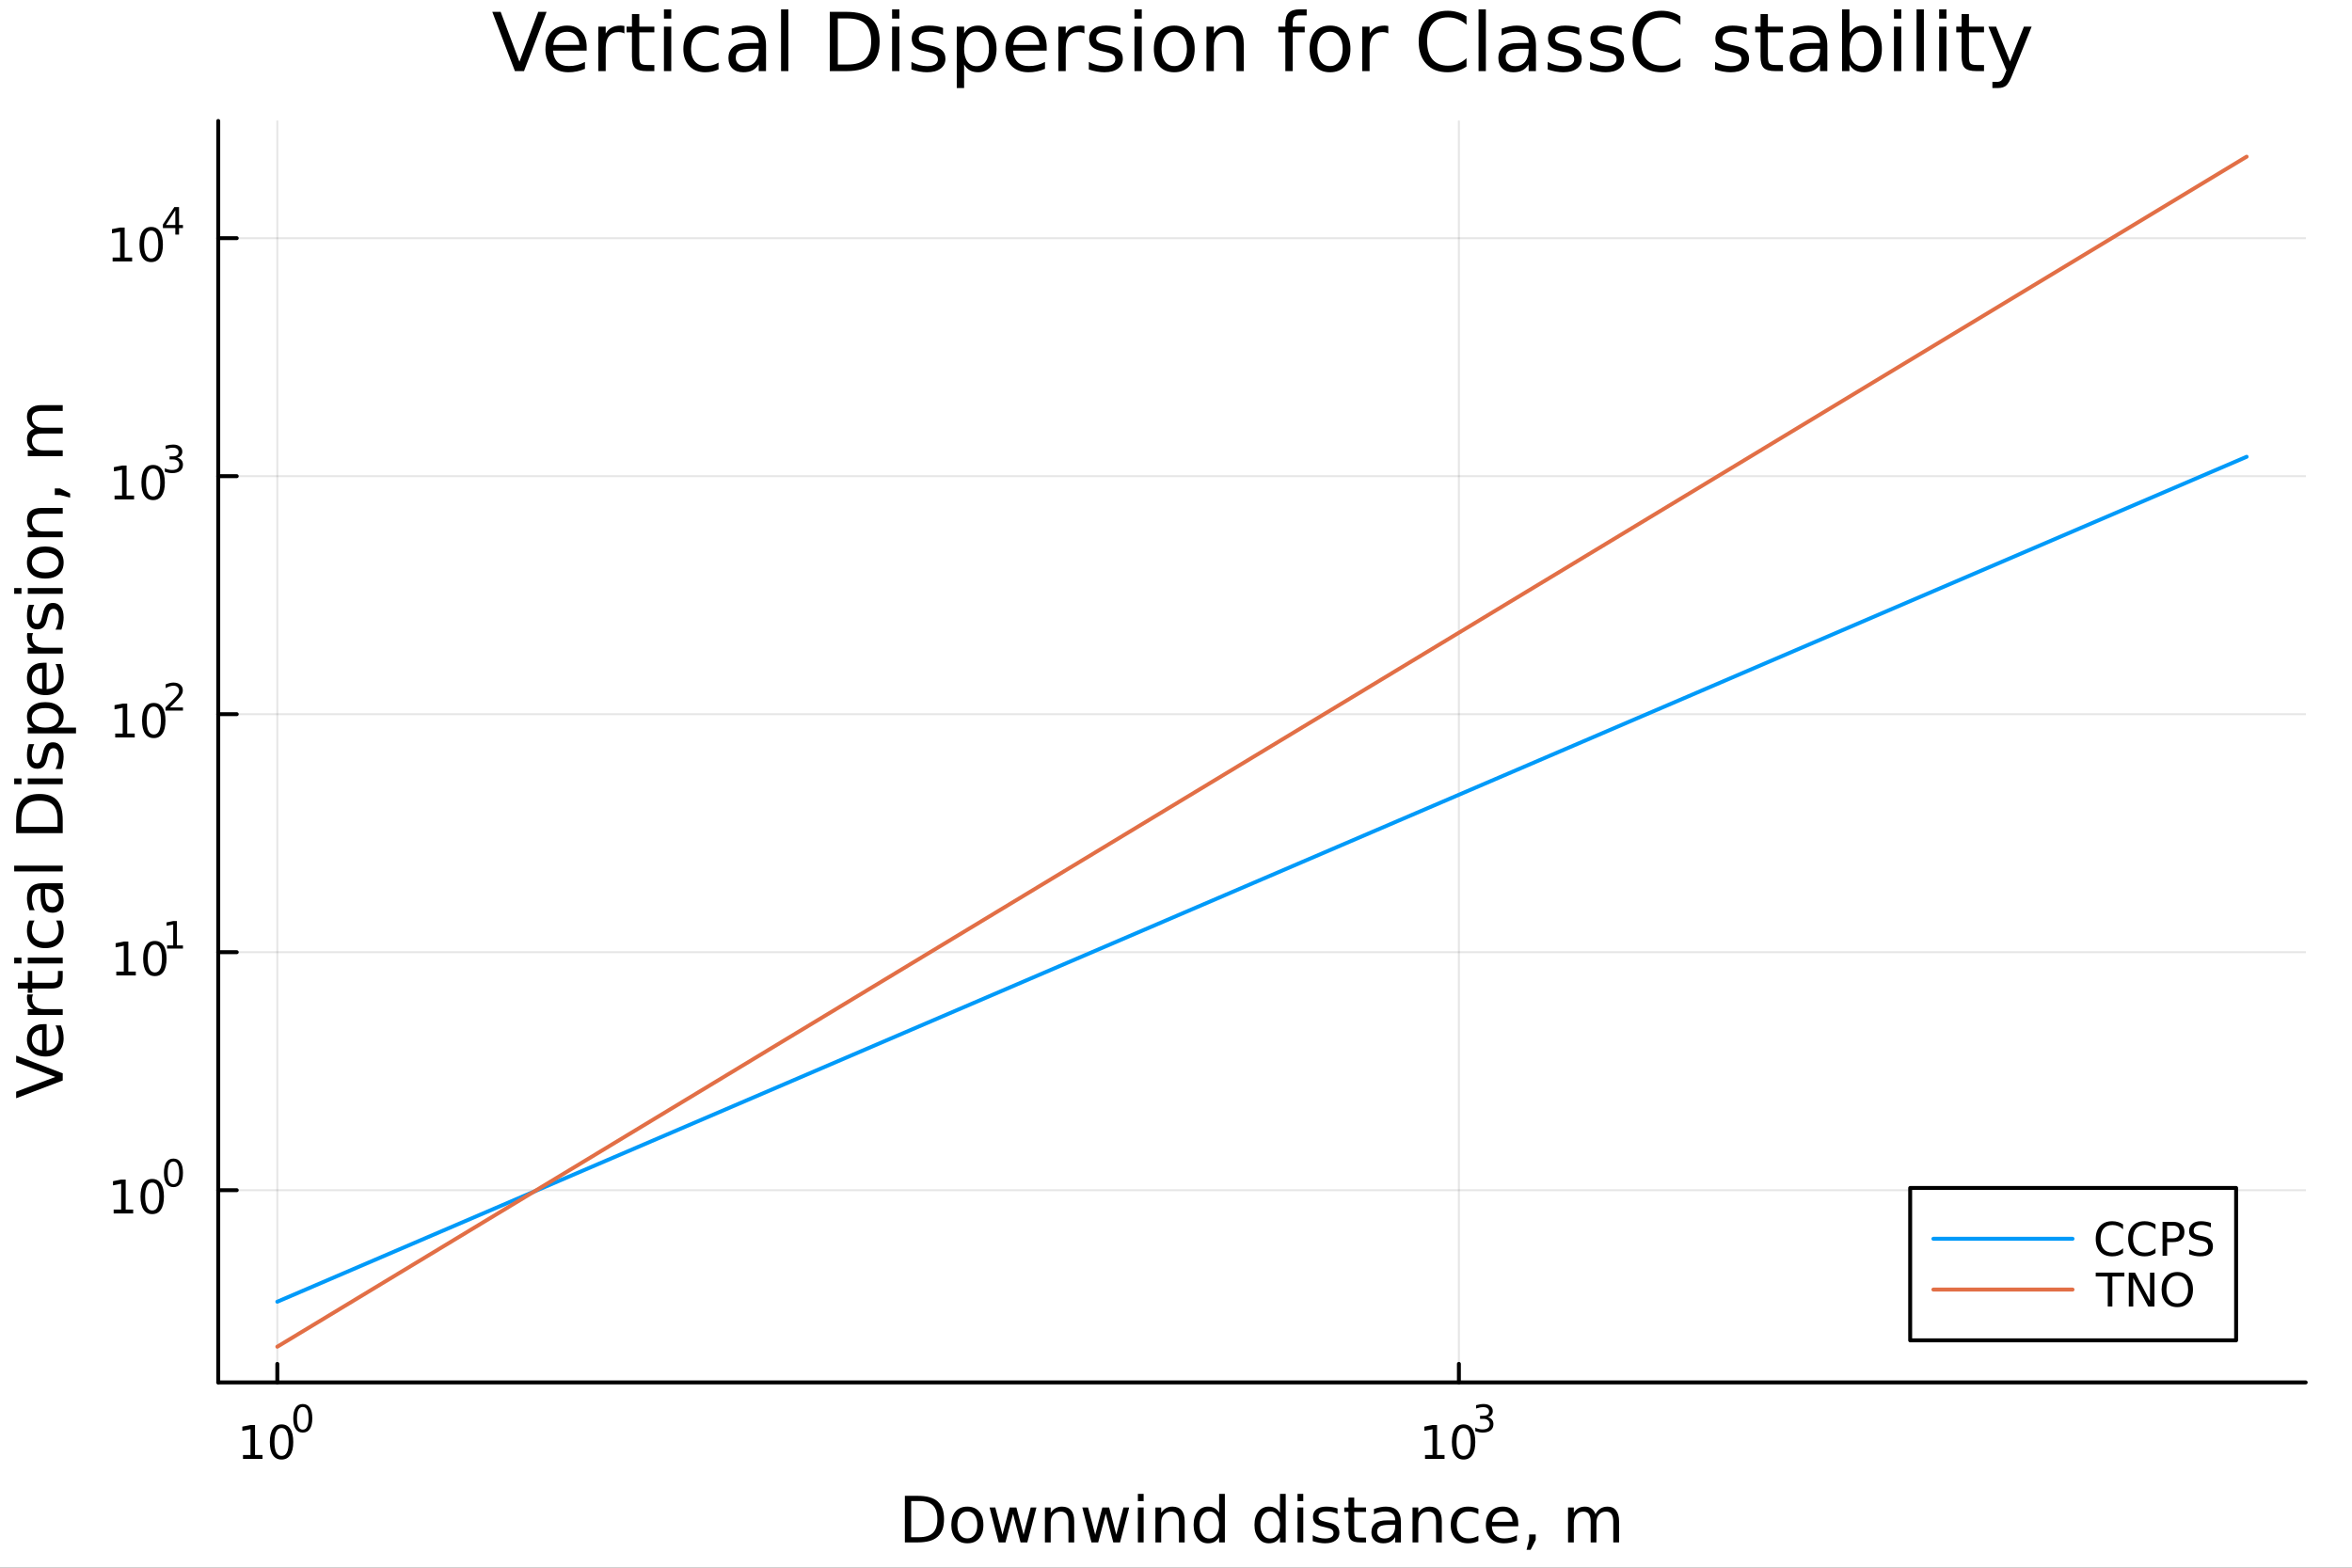 <?xml version="1.0" encoding="utf-8"?>
<svg xmlns="http://www.w3.org/2000/svg" xmlns:xlink="http://www.w3.org/1999/xlink" width="600" height="400" viewBox="0 0 2400 1600">
<rect x="0" y="0" width="2400" height="1600" fill="#333333" stroke="none"/>
<defs>
  <clipPath id="clip160">
    <rect x="0" y="0" width="2400" height="1600"/>
  </clipPath>
</defs>
<path clip-path="url(#clip160)" d="M0 1600 L2400 1600 L2400 0 L0 0  Z" fill="#ffffff" fill-rule="evenodd" fill-opacity="1"/>
<defs>
  <clipPath id="clip161">
    <rect x="480" y="0" width="1681" height="1600"/>
  </clipPath>
</defs>
<path clip-path="url(#clip160)" d="M222.69 1410.9 L2352.76 1410.9 L2352.76 123.472 L222.69 123.472  Z" fill="#ffffff" fill-rule="evenodd" fill-opacity="1"/>
<defs>
  <clipPath id="clip162">
    <rect x="222" y="123" width="2131" height="1288"/>
  </clipPath>
</defs>
<polyline clip-path="url(#clip162)" style="stroke:#000000; stroke-linecap:round; stroke-linejoin:round; stroke-width:2; stroke-opacity:0.1; fill:none" points="282.975,1410.9 282.975,123.472 "/>
<polyline clip-path="url(#clip162)" style="stroke:#000000; stroke-linecap:round; stroke-linejoin:round; stroke-width:2; stroke-opacity:0.1; fill:none" points="1488.67,1410.9 1488.67,123.472 "/>
<polyline clip-path="url(#clip162)" style="stroke:#000000; stroke-linecap:round; stroke-linejoin:round; stroke-width:2; stroke-opacity:0.1; fill:none" points="222.69,1214.73 2352.76,1214.73 "/>
<polyline clip-path="url(#clip162)" style="stroke:#000000; stroke-linecap:round; stroke-linejoin:round; stroke-width:2; stroke-opacity:0.1; fill:none" points="222.69,971.818 2352.76,971.818 "/>
<polyline clip-path="url(#clip162)" style="stroke:#000000; stroke-linecap:round; stroke-linejoin:round; stroke-width:2; stroke-opacity:0.1; fill:none" points="222.69,728.907 2352.76,728.907 "/>
<polyline clip-path="url(#clip162)" style="stroke:#000000; stroke-linecap:round; stroke-linejoin:round; stroke-width:2; stroke-opacity:0.1; fill:none" points="222.69,485.997 2352.76,485.997 "/>
<polyline clip-path="url(#clip162)" style="stroke:#000000; stroke-linecap:round; stroke-linejoin:round; stroke-width:2; stroke-opacity:0.1; fill:none" points="222.69,243.087 2352.76,243.087 "/>
<polyline clip-path="url(#clip160)" style="stroke:#000000; stroke-linecap:round; stroke-linejoin:round; stroke-width:4; stroke-opacity:1; fill:none" points="222.69,1410.9 2352.76,1410.9 "/>
<polyline clip-path="url(#clip160)" style="stroke:#000000; stroke-linecap:round; stroke-linejoin:round; stroke-width:4; stroke-opacity:1; fill:none" points="282.975,1410.9 282.975,1392 "/>
<polyline clip-path="url(#clip160)" style="stroke:#000000; stroke-linecap:round; stroke-linejoin:round; stroke-width:4; stroke-opacity:1; fill:none" points="1488.67,1410.9 1488.67,1392 "/>
<path clip-path="url(#clip160)" d="M247.958 1485.02 L255.597 1485.02 L255.597 1458.66 L247.287 1460.32 L247.287 1456.06 L255.551 1454.4 L260.226 1454.4 L260.226 1485.02 L267.865 1485.02 L267.865 1488.96 L247.958 1488.96 L247.958 1485.02 Z" fill="#000000" fill-rule="nonzero" fill-opacity="1" /><path clip-path="url(#clip160)" d="M287.31 1457.48 Q283.699 1457.48 281.87 1461.04 Q280.064 1464.58 280.064 1471.71 Q280.064 1478.82 281.87 1482.38 Q283.699 1485.92 287.31 1485.92 Q290.944 1485.92 292.749 1482.38 Q294.578 1478.82 294.578 1471.71 Q294.578 1464.58 292.749 1461.04 Q290.944 1457.48 287.31 1457.48 M287.31 1453.77 Q293.12 1453.77 296.175 1458.38 Q299.254 1462.96 299.254 1471.71 Q299.254 1480.44 296.175 1485.04 Q293.12 1489.63 287.31 1489.63 Q281.5 1489.63 278.421 1485.04 Q275.365 1480.44 275.365 1471.71 Q275.365 1462.96 278.421 1458.38 Q281.5 1453.77 287.31 1453.77 Z" fill="#000000" fill-rule="nonzero" fill-opacity="1" /><path clip-path="url(#clip160)" d="M308.959 1435.97 Q306.025 1435.97 304.539 1438.86 Q303.072 1441.74 303.072 1447.53 Q303.072 1453.31 304.539 1456.2 Q306.025 1459.08 308.959 1459.08 Q311.912 1459.08 313.379 1456.2 Q314.864 1453.31 314.864 1447.53 Q314.864 1441.74 313.379 1438.86 Q311.912 1435.97 308.959 1435.97 M308.959 1432.96 Q313.68 1432.96 316.162 1436.7 Q318.664 1440.43 318.664 1447.53 Q318.664 1454.62 316.162 1458.37 Q313.68 1462.09 308.959 1462.09 Q304.238 1462.09 301.737 1458.37 Q299.254 1454.62 299.254 1447.53 Q299.254 1440.43 301.737 1436.7 Q304.238 1432.96 308.959 1432.96 Z" fill="#000000" fill-rule="nonzero" fill-opacity="1" /><path clip-path="url(#clip160)" d="M1454.12 1485.02 L1461.76 1485.02 L1461.76 1458.66 L1453.45 1460.32 L1453.45 1456.06 L1461.71 1454.4 L1466.38 1454.4 L1466.38 1485.02 L1474.02 1485.02 L1474.02 1488.96 L1454.12 1488.96 L1454.12 1485.02 Z" fill="#000000" fill-rule="nonzero" fill-opacity="1" /><path clip-path="url(#clip160)" d="M1493.47 1457.48 Q1489.86 1457.48 1488.03 1461.04 Q1486.22 1464.58 1486.22 1471.71 Q1486.22 1478.82 1488.03 1482.38 Q1489.86 1485.92 1493.47 1485.92 Q1497.1 1485.92 1498.91 1482.38 Q1500.74 1478.82 1500.74 1471.71 Q1500.74 1464.58 1498.91 1461.04 Q1497.1 1457.48 1493.47 1457.48 M1493.47 1453.77 Q1499.28 1453.77 1502.33 1458.38 Q1505.41 1462.96 1505.41 1471.71 Q1505.41 1480.44 1502.33 1485.04 Q1499.28 1489.63 1493.47 1489.63 Q1487.66 1489.63 1484.58 1485.04 Q1481.52 1480.44 1481.52 1471.71 Q1481.52 1462.96 1484.58 1458.38 Q1487.66 1453.77 1493.47 1453.77 Z" fill="#000000" fill-rule="nonzero" fill-opacity="1" /><path clip-path="url(#clip160)" d="M1518.11 1446.41 Q1520.83 1446.99 1522.36 1448.83 Q1523.9 1450.68 1523.9 1453.38 Q1523.9 1457.54 1521.04 1459.82 Q1518.18 1462.09 1512.92 1462.09 Q1511.15 1462.09 1509.27 1461.73 Q1507.41 1461.4 1505.41 1460.7 L1505.41 1457.03 Q1506.99 1457.95 1508.87 1458.42 Q1510.75 1458.89 1512.8 1458.89 Q1516.38 1458.89 1518.24 1457.48 Q1520.12 1456.07 1520.12 1453.38 Q1520.12 1450.9 1518.37 1449.51 Q1516.64 1448.1 1513.54 1448.1 L1510.26 1448.1 L1510.26 1444.98 L1513.69 1444.98 Q1516.49 1444.98 1517.98 1443.87 Q1519.46 1442.74 1519.46 1440.63 Q1519.46 1438.47 1517.92 1437.32 Q1516.4 1436.16 1513.54 1436.16 Q1511.98 1436.16 1510.19 1436.49 Q1508.4 1436.83 1506.26 1437.55 L1506.26 1434.16 Q1508.42 1433.56 1510.3 1433.26 Q1512.2 1432.96 1513.88 1432.96 Q1518.2 1432.96 1520.72 1434.93 Q1523.24 1436.89 1523.24 1440.24 Q1523.24 1442.57 1521.91 1444.19 Q1520.57 1445.79 1518.11 1446.41 Z" fill="#000000" fill-rule="nonzero" fill-opacity="1" /><path clip-path="url(#clip160)" d="M929.779 1531.95 L929.779 1568.9 L937.546 1568.9 Q947.381 1568.9 951.932 1564.45 Q956.515 1559.99 956.515 1550.38 Q956.515 1540.83 951.932 1536.4 Q947.381 1531.95 937.546 1531.95 L929.779 1531.95 M923.35 1526.67 L936.559 1526.67 Q950.372 1526.67 956.834 1532.43 Q963.295 1538.16 963.295 1550.38 Q963.295 1562.66 956.802 1568.42 Q950.309 1574.19 936.559 1574.19 L923.35 1574.19 L923.35 1526.67 Z" fill="#000000" fill-rule="nonzero" fill-opacity="1" /><path clip-path="url(#clip160)" d="M987.103 1542.64 Q982.392 1542.64 979.655 1546.34 Q976.917 1550 976.917 1556.39 Q976.917 1562.79 979.623 1566.48 Q982.36 1570.14 987.103 1570.14 Q991.781 1570.14 994.519 1566.45 Q997.256 1562.76 997.256 1556.39 Q997.256 1550.06 994.519 1546.37 Q991.781 1542.64 987.103 1542.64 M987.103 1537.68 Q994.741 1537.68 999.102 1542.64 Q1003.46 1547.61 1003.46 1556.39 Q1003.46 1565.15 999.102 1570.14 Q994.741 1575.11 987.103 1575.11 Q979.432 1575.11 975.071 1570.14 Q970.743 1565.15 970.743 1556.39 Q970.743 1547.61 975.071 1542.64 Q979.432 1537.68 987.103 1537.68 Z" fill="#000000" fill-rule="nonzero" fill-opacity="1" /><path clip-path="url(#clip160)" d="M1009.76 1538.54 L1015.62 1538.54 L1022.94 1566.36 L1030.23 1538.54 L1037.14 1538.54 L1044.46 1566.36 L1051.75 1538.54 L1057.6 1538.54 L1048.28 1574.19 L1041.37 1574.19 L1033.7 1544.97 L1026 1574.19 L1019.09 1574.19 L1009.76 1538.54 Z" fill="#000000" fill-rule="nonzero" fill-opacity="1" /><path clip-path="url(#clip160)" d="M1096.12 1552.67 L1096.12 1574.19 L1090.26 1574.19 L1090.26 1552.86 Q1090.26 1547.8 1088.29 1545.29 Q1086.31 1542.77 1082.37 1542.77 Q1077.62 1542.77 1074.89 1545.79 Q1072.15 1548.82 1072.15 1554.04 L1072.15 1574.19 L1066.26 1574.19 L1066.26 1538.54 L1072.15 1538.54 L1072.15 1544.08 Q1074.25 1540.86 1077.08 1539.27 Q1079.95 1537.68 1083.67 1537.68 Q1089.81 1537.68 1092.96 1541.5 Q1096.12 1545.29 1096.12 1552.67 Z" fill="#000000" fill-rule="nonzero" fill-opacity="1" /><path clip-path="url(#clip160)" d="M1104.39 1538.54 L1110.25 1538.54 L1117.57 1566.36 L1124.86 1538.54 L1131.76 1538.54 L1139.08 1566.36 L1146.37 1538.54 L1152.23 1538.54 L1142.9 1574.19 L1136 1574.19 L1128.33 1544.97 L1120.62 1574.19 L1113.72 1574.19 L1104.39 1538.54 Z" fill="#000000" fill-rule="nonzero" fill-opacity="1" /><path clip-path="url(#clip160)" d="M1161.11 1538.54 L1166.97 1538.54 L1166.97 1574.19 L1161.11 1574.19 L1161.11 1538.54 M1161.11 1524.66 L1166.97 1524.66 L1166.97 1532.08 L1161.11 1532.08 L1161.11 1524.66 Z" fill="#000000" fill-rule="nonzero" fill-opacity="1" /><path clip-path="url(#clip160)" d="M1208.85 1552.67 L1208.85 1574.19 L1203 1574.19 L1203 1552.86 Q1203 1547.8 1201.02 1545.29 Q1199.05 1542.77 1195.1 1542.77 Q1190.36 1542.77 1187.62 1545.79 Q1184.89 1548.82 1184.89 1554.04 L1184.89 1574.19 L1179 1574.19 L1179 1538.54 L1184.89 1538.54 L1184.89 1544.08 Q1186.99 1540.86 1189.82 1539.27 Q1192.68 1537.68 1196.41 1537.68 Q1202.55 1537.68 1205.7 1541.5 Q1208.85 1545.29 1208.85 1552.67 Z" fill="#000000" fill-rule="nonzero" fill-opacity="1" /><path clip-path="url(#clip160)" d="M1243.99 1543.95 L1243.99 1524.66 L1249.85 1524.66 L1249.85 1574.19 L1243.99 1574.19 L1243.99 1568.84 Q1242.14 1572.02 1239.31 1573.58 Q1236.51 1575.11 1232.56 1575.11 Q1226.1 1575.11 1222.03 1569.95 Q1217.99 1564.8 1217.99 1556.39 Q1217.99 1547.99 1222.03 1542.83 Q1226.1 1537.68 1232.56 1537.68 Q1236.51 1537.68 1239.31 1539.24 Q1242.14 1540.77 1243.99 1543.95 M1224.03 1556.39 Q1224.03 1562.85 1226.68 1566.55 Q1229.35 1570.21 1234 1570.21 Q1238.64 1570.21 1241.32 1566.55 Q1243.99 1562.85 1243.99 1556.39 Q1243.99 1549.93 1241.32 1546.27 Q1238.64 1542.58 1234 1542.58 Q1229.35 1542.58 1226.68 1546.27 Q1224.03 1549.93 1224.03 1556.39 Z" fill="#000000" fill-rule="nonzero" fill-opacity="1" /><path clip-path="url(#clip160)" d="M1306.09 1543.95 L1306.09 1524.66 L1311.94 1524.66 L1311.94 1574.19 L1306.09 1574.19 L1306.09 1568.84 Q1304.24 1572.02 1301.41 1573.58 Q1298.61 1575.11 1294.66 1575.11 Q1288.2 1575.11 1284.13 1569.95 Q1280.08 1564.8 1280.08 1556.39 Q1280.08 1547.99 1284.13 1542.83 Q1288.2 1537.68 1294.66 1537.68 Q1298.61 1537.68 1301.41 1539.24 Q1304.24 1540.77 1306.09 1543.95 M1286.13 1556.39 Q1286.13 1562.85 1288.77 1566.55 Q1291.45 1570.21 1296.09 1570.21 Q1300.74 1570.21 1303.41 1566.55 Q1306.09 1562.85 1306.09 1556.39 Q1306.09 1549.93 1303.41 1546.27 Q1300.74 1542.58 1296.09 1542.58 Q1291.45 1542.58 1288.77 1546.27 Q1286.13 1549.93 1286.13 1556.39 Z" fill="#000000" fill-rule="nonzero" fill-opacity="1" /><path clip-path="url(#clip160)" d="M1324.01 1538.54 L1329.86 1538.54 L1329.86 1574.19 L1324.01 1574.19 L1324.01 1538.54 M1324.01 1524.66 L1329.86 1524.66 L1329.86 1532.08 L1324.01 1532.08 L1324.01 1524.66 Z" fill="#000000" fill-rule="nonzero" fill-opacity="1" /><path clip-path="url(#clip160)" d="M1364.84 1539.59 L1364.84 1545.13 Q1362.36 1543.85 1359.69 1543.22 Q1357.01 1542.58 1354.15 1542.58 Q1349.79 1542.58 1347.59 1543.92 Q1345.43 1545.25 1345.43 1547.93 Q1345.43 1549.96 1346.99 1551.14 Q1348.55 1552.29 1353.26 1553.34 L1355.26 1553.78 Q1361.5 1555.12 1364.11 1557.57 Q1366.75 1559.99 1366.75 1564.35 Q1366.75 1569.32 1362.81 1572.21 Q1358.89 1575.11 1352.02 1575.11 Q1349.15 1575.11 1346.03 1574.54 Q1342.95 1573.99 1339.51 1572.88 L1339.51 1566.83 Q1342.75 1568.52 1345.91 1569.38 Q1349.06 1570.21 1352.14 1570.21 Q1356.28 1570.21 1358.51 1568.81 Q1360.74 1567.37 1360.74 1564.8 Q1360.74 1562.41 1359.11 1561.14 Q1357.52 1559.86 1352.08 1558.68 L1350.04 1558.21 Q1344.6 1557.06 1342.18 1554.71 Q1339.76 1552.32 1339.76 1548.18 Q1339.76 1543.15 1343.33 1540.42 Q1346.89 1537.68 1353.45 1537.68 Q1356.7 1537.68 1359.56 1538.16 Q1362.42 1538.63 1364.84 1539.59 Z" fill="#000000" fill-rule="nonzero" fill-opacity="1" /><path clip-path="url(#clip160)" d="M1381.87 1528.42 L1381.87 1538.54 L1393.93 1538.54 L1393.93 1543.09 L1381.87 1543.09 L1381.87 1562.44 Q1381.87 1566.8 1383.05 1568.04 Q1384.26 1569.28 1387.92 1569.28 L1393.93 1569.28 L1393.93 1574.19 L1387.92 1574.19 Q1381.14 1574.19 1378.56 1571.67 Q1375.98 1569.12 1375.98 1562.44 L1375.98 1543.09 L1371.69 1543.09 L1371.69 1538.54 L1375.98 1538.54 L1375.98 1528.42 L1381.87 1528.42 Z" fill="#000000" fill-rule="nonzero" fill-opacity="1" /><path clip-path="url(#clip160)" d="M1417.84 1556.27 Q1410.74 1556.27 1408 1557.89 Q1405.27 1559.51 1405.27 1563.43 Q1405.27 1566.55 1407.3 1568.39 Q1409.37 1570.21 1412.9 1570.21 Q1417.77 1570.21 1420.7 1566.77 Q1423.66 1563.3 1423.66 1557.57 L1423.66 1556.27 L1417.84 1556.27 M1429.52 1553.85 L1429.52 1574.19 L1423.66 1574.19 L1423.66 1568.77 Q1421.66 1572.02 1418.67 1573.58 Q1415.67 1575.11 1411.35 1575.11 Q1405.87 1575.11 1402.62 1572.05 Q1399.41 1568.97 1399.41 1563.81 Q1399.41 1557.79 1403.42 1554.74 Q1407.46 1551.68 1415.45 1551.68 L1423.66 1551.68 L1423.66 1551.11 Q1423.66 1547.07 1420.99 1544.87 Q1418.35 1542.64 1413.54 1542.64 Q1410.49 1542.64 1407.59 1543.38 Q1404.69 1544.11 1402.02 1545.57 L1402.02 1540.16 Q1405.23 1538.92 1408.26 1538.31 Q1411.28 1537.68 1414.15 1537.68 Q1421.88 1537.68 1425.7 1541.69 Q1429.52 1545.7 1429.52 1553.85 Z" fill="#000000" fill-rule="nonzero" fill-opacity="1" /><path clip-path="url(#clip160)" d="M1471.21 1552.67 L1471.21 1574.19 L1465.36 1574.19 L1465.36 1552.86 Q1465.36 1547.8 1463.38 1545.29 Q1461.41 1542.77 1457.46 1542.77 Q1452.72 1542.77 1449.98 1545.79 Q1447.25 1548.82 1447.25 1554.04 L1447.25 1574.19 L1441.36 1574.19 L1441.36 1538.54 L1447.25 1538.54 L1447.25 1544.08 Q1449.35 1540.86 1452.18 1539.27 Q1455.05 1537.68 1458.77 1537.68 Q1464.91 1537.68 1468.06 1541.5 Q1471.21 1545.29 1471.21 1552.67 Z" fill="#000000" fill-rule="nonzero" fill-opacity="1" /><path clip-path="url(#clip160)" d="M1508.55 1539.91 L1508.55 1545.38 Q1506.07 1544.01 1503.55 1543.34 Q1501.07 1542.64 1498.52 1542.64 Q1492.83 1542.64 1489.68 1546.27 Q1486.52 1549.87 1486.52 1556.39 Q1486.52 1562.92 1489.68 1566.55 Q1492.83 1570.14 1498.52 1570.14 Q1501.07 1570.14 1503.55 1569.47 Q1506.07 1568.77 1508.55 1567.41 L1508.55 1572.82 Q1506.1 1573.96 1503.46 1574.54 Q1500.85 1575.11 1497.89 1575.11 Q1489.83 1575.11 1485.09 1570.05 Q1480.35 1564.99 1480.35 1556.39 Q1480.35 1547.67 1485.12 1542.68 Q1489.93 1537.68 1498.27 1537.68 Q1500.97 1537.68 1503.55 1538.25 Q1506.13 1538.79 1508.55 1539.91 Z" fill="#000000" fill-rule="nonzero" fill-opacity="1" /><path clip-path="url(#clip160)" d="M1549.23 1554.9 L1549.23 1557.76 L1522.3 1557.76 Q1522.68 1563.81 1525.93 1566.99 Q1529.21 1570.14 1535.03 1570.14 Q1538.4 1570.14 1541.56 1569.32 Q1544.74 1568.49 1547.86 1566.83 L1547.86 1572.37 Q1544.71 1573.71 1541.4 1574.41 Q1538.09 1575.11 1534.68 1575.11 Q1526.15 1575.11 1521.15 1570.14 Q1516.19 1565.18 1516.19 1556.71 Q1516.19 1547.96 1520.9 1542.83 Q1525.64 1537.68 1533.66 1537.68 Q1540.86 1537.68 1545.02 1542.33 Q1549.23 1546.94 1549.23 1554.9 M1543.37 1553.18 Q1543.31 1548.37 1540.66 1545.51 Q1538.05 1542.64 1533.73 1542.64 Q1528.82 1542.64 1525.86 1545.41 Q1522.94 1548.18 1522.49 1553.21 L1543.37 1553.18 Z" fill="#000000" fill-rule="nonzero" fill-opacity="1" /><path clip-path="url(#clip160)" d="M1560.33 1566.1 L1567.05 1566.1 L1567.05 1571.58 L1561.83 1581.76 L1557.72 1581.76 L1560.33 1571.58 L1560.33 1566.1 Z" fill="#000000" fill-rule="nonzero" fill-opacity="1" /><path clip-path="url(#clip160)" d="M1628.03 1545.38 Q1630.23 1541.43 1633.29 1539.56 Q1636.34 1537.68 1640.48 1537.68 Q1646.05 1537.68 1649.07 1541.59 Q1652.1 1545.48 1652.1 1552.67 L1652.1 1574.19 L1646.21 1574.19 L1646.21 1552.86 Q1646.21 1547.74 1644.39 1545.25 Q1642.58 1542.77 1638.86 1542.77 Q1634.3 1542.77 1631.66 1545.79 Q1629.02 1548.82 1629.02 1554.04 L1629.02 1574.19 L1623.13 1574.19 L1623.13 1552.86 Q1623.13 1547.7 1621.32 1545.25 Q1619.5 1542.77 1615.72 1542.77 Q1611.23 1542.77 1608.59 1545.83 Q1605.94 1548.85 1605.94 1554.04 L1605.94 1574.19 L1600.06 1574.19 L1600.06 1538.54 L1605.94 1538.54 L1605.94 1544.08 Q1607.95 1540.8 1610.75 1539.24 Q1613.55 1537.68 1617.4 1537.68 Q1621.29 1537.68 1623.99 1539.65 Q1626.73 1541.62 1628.03 1545.38 Z" fill="#000000" fill-rule="nonzero" fill-opacity="1" /><polyline clip-path="url(#clip160)" style="stroke:#000000; stroke-linecap:round; stroke-linejoin:round; stroke-width:4; stroke-opacity:1; fill:none" points="222.69,1410.9 222.69,123.472 "/>
<polyline clip-path="url(#clip160)" style="stroke:#000000; stroke-linecap:round; stroke-linejoin:round; stroke-width:4; stroke-opacity:1; fill:none" points="222.69,1214.73 241.588,1214.73 "/>
<polyline clip-path="url(#clip160)" style="stroke:#000000; stroke-linecap:round; stroke-linejoin:round; stroke-width:4; stroke-opacity:1; fill:none" points="222.69,971.818 241.588,971.818 "/>
<polyline clip-path="url(#clip160)" style="stroke:#000000; stroke-linecap:round; stroke-linejoin:round; stroke-width:4; stroke-opacity:1; fill:none" points="222.69,728.907 241.588,728.907 "/>
<polyline clip-path="url(#clip160)" style="stroke:#000000; stroke-linecap:round; stroke-linejoin:round; stroke-width:4; stroke-opacity:1; fill:none" points="222.69,485.997 241.588,485.997 "/>
<polyline clip-path="url(#clip160)" style="stroke:#000000; stroke-linecap:round; stroke-linejoin:round; stroke-width:4; stroke-opacity:1; fill:none" points="222.69,243.087 241.588,243.087 "/>
<path clip-path="url(#clip160)" d="M115.985 1234.52 L123.624 1234.52 L123.624 1208.15 L115.313 1209.82 L115.313 1205.56 L123.577 1203.9 L128.253 1203.9 L128.253 1234.52 L135.892 1234.52 L135.892 1238.46 L115.985 1238.46 L115.985 1234.52 Z" fill="#000000" fill-rule="nonzero" fill-opacity="1" /><path clip-path="url(#clip160)" d="M155.336 1206.97 Q151.725 1206.97 149.897 1210.54 Q148.091 1214.08 148.091 1221.21 Q148.091 1228.32 149.897 1231.88 Q151.725 1235.42 155.336 1235.42 Q158.971 1235.42 160.776 1231.88 Q162.605 1228.32 162.605 1221.21 Q162.605 1214.08 160.776 1210.54 Q158.971 1206.97 155.336 1206.97 M155.336 1203.27 Q161.146 1203.27 164.202 1207.88 Q167.281 1212.46 167.281 1221.21 Q167.281 1229.94 164.202 1234.54 Q161.146 1239.13 155.336 1239.13 Q149.526 1239.13 146.447 1234.54 Q143.392 1229.94 143.392 1221.21 Q143.392 1212.46 146.447 1207.88 Q149.526 1203.27 155.336 1203.27 Z" fill="#000000" fill-rule="nonzero" fill-opacity="1" /><path clip-path="url(#clip160)" d="M176.986 1185.47 Q174.052 1185.47 172.566 1188.36 Q171.099 1191.24 171.099 1197.03 Q171.099 1202.81 172.566 1205.7 Q174.052 1208.58 176.986 1208.58 Q179.938 1208.58 181.405 1205.7 Q182.891 1202.81 182.891 1197.03 Q182.891 1191.24 181.405 1188.36 Q179.938 1185.47 176.986 1185.47 M176.986 1182.46 Q181.706 1182.46 184.189 1186.2 Q186.69 1189.92 186.69 1197.03 Q186.69 1204.12 184.189 1207.87 Q181.706 1211.59 176.986 1211.59 Q172.265 1211.59 169.763 1207.87 Q167.281 1204.12 167.281 1197.03 Q167.281 1189.92 169.763 1186.2 Q172.265 1182.46 176.986 1182.46 Z" fill="#000000" fill-rule="nonzero" fill-opacity="1" /><path clip-path="url(#clip160)" d="M118.674 991.61 L126.313 991.61 L126.313 965.244 L118.003 966.911 L118.003 962.652 L126.267 960.985 L130.943 960.985 L130.943 991.61 L138.581 991.61 L138.581 995.545 L118.674 995.545 L118.674 991.61 Z" fill="#000000" fill-rule="nonzero" fill-opacity="1" /><path clip-path="url(#clip160)" d="M158.026 964.064 Q154.415 964.064 152.586 967.629 Q150.781 971.17 150.781 978.3 Q150.781 985.406 152.586 988.971 Q154.415 992.513 158.026 992.513 Q161.66 992.513 163.466 988.971 Q165.294 985.406 165.294 978.3 Q165.294 971.17 163.466 967.629 Q161.66 964.064 158.026 964.064 M158.026 960.36 Q163.836 960.36 166.892 964.967 Q169.97 969.55 169.97 978.3 Q169.97 987.027 166.892 991.633 Q163.836 996.216 158.026 996.216 Q152.216 996.216 149.137 991.633 Q146.081 987.027 146.081 978.3 Q146.081 969.55 149.137 964.967 Q152.216 960.36 158.026 960.36 Z" fill="#000000" fill-rule="nonzero" fill-opacity="1" /><path clip-path="url(#clip160)" d="M170.516 964.937 L176.722 964.937 L176.722 943.515 L169.97 944.87 L169.97 941.409 L176.685 940.055 L180.484 940.055 L180.484 964.937 L186.69 964.937 L186.69 968.135 L170.516 968.135 L170.516 964.937 Z" fill="#000000" fill-rule="nonzero" fill-opacity="1" /><path clip-path="url(#clip160)" d="M117.565 748.7 L125.203 748.7 L125.203 722.334 L116.893 724.001 L116.893 719.741 L125.157 718.075 L129.833 718.075 L129.833 748.7 L137.472 748.7 L137.472 752.635 L117.565 752.635 L117.565 748.7 Z" fill="#000000" fill-rule="nonzero" fill-opacity="1" /><path clip-path="url(#clip160)" d="M156.916 721.154 Q153.305 721.154 151.476 724.718 Q149.671 728.26 149.671 735.39 Q149.671 742.496 151.476 746.061 Q153.305 749.602 156.916 749.602 Q160.55 749.602 162.356 746.061 Q164.185 742.496 164.185 735.39 Q164.185 728.26 162.356 724.718 Q160.55 721.154 156.916 721.154 M156.916 717.45 Q162.726 717.45 165.782 722.056 Q168.861 726.64 168.861 735.39 Q168.861 744.116 165.782 748.723 Q162.726 753.306 156.916 753.306 Q151.106 753.306 148.027 748.723 Q144.972 744.116 144.972 735.39 Q144.972 726.64 148.027 722.056 Q151.106 717.45 156.916 717.45 Z" fill="#000000" fill-rule="nonzero" fill-opacity="1" /><path clip-path="url(#clip160)" d="M173.431 722.027 L186.69 722.027 L186.69 725.224 L168.861 725.224 L168.861 722.027 Q171.023 719.789 174.747 716.027 Q178.49 712.247 179.449 711.156 Q181.274 709.106 181.988 707.696 Q182.722 706.266 182.722 704.893 Q182.722 702.655 181.142 701.245 Q179.581 699.834 177.061 699.834 Q175.274 699.834 173.28 700.455 Q171.306 701.075 169.049 702.335 L169.049 698.499 Q171.343 697.577 173.337 697.107 Q175.33 696.637 176.986 696.637 Q181.349 696.637 183.944 698.818 Q186.54 701 186.54 704.649 Q186.54 706.379 185.882 707.94 Q185.242 709.482 183.531 711.589 Q183.06 712.134 180.54 714.749 Q178.02 717.344 173.431 722.027 Z" fill="#000000" fill-rule="nonzero" fill-opacity="1" /><path clip-path="url(#clip160)" d="M116.906 505.789 L124.545 505.789 L124.545 479.424 L116.235 481.09 L116.235 476.831 L124.499 475.165 L129.175 475.165 L129.175 505.789 L136.814 505.789 L136.814 509.725 L116.906 509.725 L116.906 505.789 Z" fill="#000000" fill-rule="nonzero" fill-opacity="1" /><path clip-path="url(#clip160)" d="M156.258 478.243 Q152.647 478.243 150.818 481.808 Q149.013 485.35 149.013 492.479 Q149.013 499.586 150.818 503.151 Q152.647 506.692 156.258 506.692 Q159.892 506.692 161.698 503.151 Q163.526 499.586 163.526 492.479 Q163.526 485.35 161.698 481.808 Q159.892 478.243 156.258 478.243 M156.258 474.54 Q162.068 474.54 165.124 479.146 Q168.202 483.729 168.202 492.479 Q168.202 501.206 165.124 505.813 Q162.068 510.396 156.258 510.396 Q150.448 510.396 147.369 505.813 Q144.314 501.206 144.314 492.479 Q144.314 483.729 147.369 479.146 Q150.448 474.54 156.258 474.54 Z" fill="#000000" fill-rule="nonzero" fill-opacity="1" /><path clip-path="url(#clip160)" d="M180.898 467.174 Q183.625 467.757 185.148 469.6 Q186.69 471.443 186.69 474.152 Q186.69 478.308 183.832 480.584 Q180.973 482.86 175.707 482.86 Q173.939 482.86 172.058 482.502 Q170.196 482.164 168.202 481.468 L168.202 477.8 Q169.782 478.722 171.663 479.192 Q173.544 479.662 175.594 479.662 Q179.167 479.662 181.029 478.252 Q182.91 476.841 182.91 474.152 Q182.91 471.669 181.161 470.277 Q179.431 468.867 176.327 468.867 L173.055 468.867 L173.055 465.745 L176.478 465.745 Q179.28 465.745 180.766 464.635 Q182.252 463.506 182.252 461.4 Q182.252 459.237 180.709 458.09 Q179.186 456.924 176.327 456.924 Q174.766 456.924 172.979 457.262 Q171.193 457.601 169.049 458.315 L169.049 454.93 Q171.212 454.328 173.092 454.027 Q174.992 453.726 176.666 453.726 Q180.992 453.726 183.512 455.701 Q186.032 457.657 186.032 461.005 Q186.032 463.337 184.697 464.955 Q183.361 466.553 180.898 467.174 Z" fill="#000000" fill-rule="nonzero" fill-opacity="1" /><path clip-path="url(#clip160)" d="M114.931 262.879 L122.57 262.879 L122.57 236.513 L114.26 238.18 L114.26 233.921 L122.524 232.254 L127.2 232.254 L127.2 262.879 L134.839 262.879 L134.839 266.814 L114.931 266.814 L114.931 262.879 Z" fill="#000000" fill-rule="nonzero" fill-opacity="1" /><path clip-path="url(#clip160)" d="M154.283 235.333 Q150.672 235.333 148.843 238.898 Q147.038 242.439 147.038 249.569 Q147.038 256.675 148.843 260.24 Q150.672 263.782 154.283 263.782 Q157.917 263.782 159.723 260.24 Q161.552 256.675 161.552 249.569 Q161.552 242.439 159.723 238.898 Q157.917 235.333 154.283 235.333 M154.283 231.629 Q160.093 231.629 163.149 236.236 Q166.227 240.819 166.227 249.569 Q166.227 258.296 163.149 262.902 Q160.093 267.486 154.283 267.486 Q148.473 267.486 145.394 262.902 Q142.339 258.296 142.339 249.569 Q142.339 240.819 145.394 236.236 Q148.473 231.629 154.283 231.629 Z" fill="#000000" fill-rule="nonzero" fill-opacity="1" /><path clip-path="url(#clip160)" d="M178.904 214.634 L169.312 229.624 L178.904 229.624 L178.904 214.634 M177.907 211.324 L182.684 211.324 L182.684 229.624 L186.69 229.624 L186.69 232.784 L182.684 232.784 L182.684 239.404 L178.904 239.404 L178.904 232.784 L166.227 232.784 L166.227 229.116 L177.907 211.324 Z" fill="#000000" fill-rule="nonzero" fill-opacity="1" /><path clip-path="url(#clip160)" d="M64.004 1102.75 L16.484 1120.89 L16.484 1114.18 L56.493 1099.12 L16.484 1084.04 L16.484 1077.35 L64.004 1095.46 L64.004 1102.75 Z" fill="#000000" fill-rule="nonzero" fill-opacity="1" /><path clip-path="url(#clip160)" d="M44.716 1045.24 L47.581 1045.24 L47.581 1072.17 Q53.628 1071.78 56.811 1068.54 Q59.962 1065.26 59.962 1059.43 Q59.962 1056.06 59.134 1052.91 Q58.307 1049.73 56.652 1046.61 L62.19 1046.61 Q63.527 1049.76 64.227 1053.07 Q64.927 1056.38 64.927 1059.78 Q64.927 1068.31 59.962 1073.31 Q54.997 1078.28 46.53 1078.28 Q37.777 1078.28 32.653 1073.57 Q27.497 1068.82 27.497 1060.8 Q27.497 1053.61 32.144 1049.44 Q36.759 1045.24 44.716 1045.24 M42.997 1051.09 Q38.191 1051.16 35.327 1053.8 Q32.462 1056.41 32.462 1060.74 Q32.462 1065.64 35.231 1068.6 Q38 1071.53 43.029 1071.97 L42.997 1051.09 Z" fill="#000000" fill-rule="nonzero" fill-opacity="1" /><path clip-path="url(#clip160)" d="M33.831 1014.97 Q33.258 1015.96 33.003 1017.13 Q32.717 1018.28 32.717 1019.68 Q32.717 1024.65 35.963 1027.32 Q39.178 1029.96 45.225 1029.96 L64.004 1029.96 L64.004 1035.85 L28.356 1035.85 L28.356 1029.96 L33.894 1029.96 Q30.648 1028.11 29.088 1025.15 Q27.497 1022.19 27.497 1017.96 Q27.497 1017.36 27.592 1016.62 Q27.656 1015.89 27.815 1015 L33.831 1014.97 Z" fill="#000000" fill-rule="nonzero" fill-opacity="1" /><path clip-path="url(#clip160)" d="M18.235 1003.03 L28.356 1003.03 L28.356 990.971 L32.908 990.971 L32.908 1003.03 L52.259 1003.03 Q56.62 1003.03 57.861 1001.86 Q59.103 1000.65 59.103 996.986 L59.103 990.971 L64.004 990.971 L64.004 996.986 Q64.004 1003.77 61.49 1006.34 Q58.943 1008.92 52.259 1008.92 L32.908 1008.92 L32.908 1013.22 L28.356 1013.22 L28.356 1008.92 L18.235 1008.92 L18.235 1003.03 Z" fill="#000000" fill-rule="nonzero" fill-opacity="1" /><path clip-path="url(#clip160)" d="M28.356 983.268 L28.356 977.412 L64.004 977.412 L64.004 983.268 L28.356 983.268 M14.479 983.268 L14.479 977.412 L21.895 977.412 L21.895 983.268 L14.479 983.268 Z" fill="#000000" fill-rule="nonzero" fill-opacity="1" /><path clip-path="url(#clip160)" d="M29.725 939.504 L35.199 939.504 Q33.831 941.987 33.162 944.501 Q32.462 946.984 32.462 949.53 Q32.462 955.227 36.09 958.378 Q39.687 961.529 46.212 961.529 Q52.737 961.529 56.365 958.378 Q59.962 955.227 59.962 949.53 Q59.962 946.984 59.294 944.501 Q58.593 941.987 57.225 939.504 L62.636 939.504 Q63.781 941.955 64.354 944.597 Q64.927 947.207 64.927 950.167 Q64.927 958.219 59.866 962.962 Q54.806 967.704 46.212 967.704 Q37.491 967.704 32.494 962.93 Q27.497 958.124 27.497 949.785 Q27.497 947.079 28.07 944.501 Q28.611 941.923 29.725 939.504 Z" fill="#000000" fill-rule="nonzero" fill-opacity="1" /><path clip-path="url(#clip160)" d="M46.085 913.118 Q46.085 920.216 47.708 922.953 Q49.331 925.69 53.246 925.69 Q56.365 925.69 58.211 923.653 Q60.026 921.585 60.026 918.052 Q60.026 913.182 56.588 910.254 Q53.119 907.294 47.39 907.294 L46.085 907.294 L46.085 913.118 M43.666 901.437 L64.004 901.437 L64.004 907.294 L58.593 907.294 Q61.84 909.299 63.399 912.291 Q64.927 915.283 64.927 919.611 Q64.927 925.086 61.872 928.332 Q58.784 931.547 53.628 931.547 Q47.612 931.547 44.557 927.537 Q41.501 923.494 41.501 915.505 L41.501 907.294 L40.928 907.294 Q36.886 907.294 34.69 909.967 Q32.462 912.609 32.462 917.415 Q32.462 920.471 33.194 923.367 Q33.926 926.263 35.39 928.937 L29.98 928.937 Q28.738 925.722 28.133 922.699 Q27.497 919.675 27.497 916.81 Q27.497 909.076 31.507 905.257 Q35.518 901.437 43.666 901.437 Z" fill="#000000" fill-rule="nonzero" fill-opacity="1" /><path clip-path="url(#clip160)" d="M14.479 889.374 L14.479 883.518 L64.004 883.518 L64.004 889.374 L14.479 889.374 Z" fill="#000000" fill-rule="nonzero" fill-opacity="1" /><path clip-path="url(#clip160)" d="M21.768 843.859 L58.721 843.859 L58.721 836.093 Q58.721 826.258 54.265 821.707 Q49.809 817.123 40.196 817.123 Q30.648 817.123 26.224 821.707 Q21.768 826.258 21.768 836.093 L21.768 843.859 M16.484 850.289 L16.484 837.08 Q16.484 823.266 22.245 816.805 Q27.974 810.344 40.196 810.344 Q52.482 810.344 58.243 816.837 Q64.004 823.33 64.004 837.08 L64.004 850.289 L16.484 850.289 Z" fill="#000000" fill-rule="nonzero" fill-opacity="1" /><path clip-path="url(#clip160)" d="M28.356 800.35 L28.356 794.493 L64.004 794.493 L64.004 800.35 L28.356 800.35 M14.479 800.35 L14.479 794.493 L21.895 794.493 L21.895 800.35 L14.479 800.35 Z" fill="#000000" fill-rule="nonzero" fill-opacity="1" /><path clip-path="url(#clip160)" d="M29.407 759.514 L34.945 759.514 Q33.672 761.996 33.035 764.67 Q32.398 767.344 32.398 770.208 Q32.398 774.569 33.735 776.765 Q35.072 778.929 37.746 778.929 Q39.783 778.929 40.96 777.37 Q42.106 775.81 43.157 771.099 L43.602 769.094 Q44.939 762.856 47.39 760.246 Q49.809 757.604 54.169 757.604 Q59.134 757.604 62.031 761.551 Q64.927 765.466 64.927 772.341 Q64.927 775.205 64.354 778.324 Q63.813 781.412 62.699 784.849 L56.652 784.849 Q58.339 781.603 59.198 778.452 Q60.026 775.301 60.026 772.213 Q60.026 768.076 58.625 765.848 Q57.193 763.62 54.615 763.62 Q52.228 763.62 50.955 765.243 Q49.681 766.834 48.504 772.277 L48.026 774.314 Q46.88 779.757 44.525 782.176 Q42.138 784.595 38 784.595 Q32.971 784.595 30.234 781.03 Q27.497 777.465 27.497 770.908 Q27.497 767.662 27.974 764.797 Q28.452 761.933 29.407 759.514 Z" fill="#000000" fill-rule="nonzero" fill-opacity="1" /><path clip-path="url(#clip160)" d="M58.657 742.613 L77.563 742.613 L77.563 748.501 L28.356 748.501 L28.356 742.613 L33.767 742.613 Q30.584 740.767 29.056 737.966 Q27.497 735.133 27.497 731.218 Q27.497 724.725 32.653 720.683 Q37.809 716.609 46.212 716.609 Q54.615 716.609 59.771 720.683 Q64.927 724.725 64.927 731.218 Q64.927 735.133 63.399 737.966 Q61.84 740.767 58.657 742.613 M46.212 722.688 Q39.751 722.688 36.09 725.362 Q32.398 728.003 32.398 732.65 Q32.398 737.297 36.09 739.971 Q39.751 742.613 46.212 742.613 Q52.673 742.613 56.365 739.971 Q60.026 737.297 60.026 732.65 Q60.026 728.003 56.365 725.362 Q52.673 722.688 46.212 722.688 Z" fill="#000000" fill-rule="nonzero" fill-opacity="1" /><path clip-path="url(#clip160)" d="M44.716 676.409 L47.581 676.409 L47.581 703.336 Q53.628 702.954 56.811 699.708 Q59.962 696.43 59.962 690.605 Q59.962 687.231 59.134 684.08 Q58.307 680.897 56.652 677.778 L62.19 677.778 Q63.527 680.929 64.227 684.239 Q64.927 687.549 64.927 690.955 Q64.927 699.485 59.962 704.482 Q54.997 709.447 46.53 709.447 Q37.777 709.447 32.653 704.737 Q27.497 699.994 27.497 691.974 Q27.497 684.78 32.144 680.611 Q36.759 676.409 44.716 676.409 M42.997 682.266 Q38.191 682.33 35.327 684.971 Q32.462 687.581 32.462 691.91 Q32.462 696.811 35.231 699.772 Q38 702.7 43.029 703.145 L42.997 682.266 Z" fill="#000000" fill-rule="nonzero" fill-opacity="1" /><path clip-path="url(#clip160)" d="M33.831 646.14 Q33.258 647.127 33.003 648.305 Q32.717 649.451 32.717 650.851 Q32.717 655.816 35.963 658.49 Q39.178 661.132 45.225 661.132 L64.004 661.132 L64.004 667.02 L28.356 667.02 L28.356 661.132 L33.894 661.132 Q30.648 659.286 29.088 656.326 Q27.497 653.366 27.497 649.132 Q27.497 648.528 27.592 647.796 Q27.656 647.064 27.815 646.172 L33.831 646.14 Z" fill="#000000" fill-rule="nonzero" fill-opacity="1" /><path clip-path="url(#clip160)" d="M29.407 617.272 L34.945 617.272 Q33.672 619.755 33.035 622.428 Q32.398 625.102 32.398 627.966 Q32.398 632.327 33.735 634.523 Q35.072 636.687 37.746 636.687 Q39.783 636.687 40.96 635.128 Q42.106 633.568 43.157 628.858 L43.602 626.852 Q44.939 620.614 47.39 618.004 Q49.809 615.362 54.169 615.362 Q59.134 615.362 62.031 619.309 Q64.927 623.224 64.927 630.099 Q64.927 632.963 64.354 636.083 Q63.813 639.17 62.699 642.608 L56.652 642.608 Q58.339 639.361 59.198 636.21 Q60.026 633.059 60.026 629.972 Q60.026 625.834 58.625 623.606 Q57.193 621.378 54.615 621.378 Q52.228 621.378 50.955 623.001 Q49.681 624.593 48.504 630.035 L48.026 632.072 Q46.88 637.515 44.525 639.934 Q42.138 642.353 38 642.353 Q32.971 642.353 30.234 638.788 Q27.497 635.223 27.497 628.667 Q27.497 625.42 27.974 622.556 Q28.452 619.691 29.407 617.272 Z" fill="#000000" fill-rule="nonzero" fill-opacity="1" /><path clip-path="url(#clip160)" d="M28.356 606.037 L28.356 600.18 L64.004 600.18 L64.004 606.037 L28.356 606.037 M14.479 606.037 L14.479 600.18 L21.895 600.18 L21.895 606.037 L14.479 606.037 Z" fill="#000000" fill-rule="nonzero" fill-opacity="1" /><path clip-path="url(#clip160)" d="M32.462 574.113 Q32.462 578.823 36.154 581.56 Q39.815 584.298 46.212 584.298 Q52.609 584.298 56.302 581.592 Q59.962 578.855 59.962 574.113 Q59.962 569.434 56.27 566.696 Q52.578 563.959 46.212 563.959 Q39.878 563.959 36.186 566.696 Q32.462 569.434 32.462 574.113 M27.497 574.113 Q27.497 566.474 32.462 562.113 Q37.427 557.753 46.212 557.753 Q54.965 557.753 59.962 562.113 Q64.927 566.474 64.927 574.113 Q64.927 581.783 59.962 586.144 Q54.965 590.472 46.212 590.472 Q37.427 590.472 32.462 586.144 Q27.497 581.783 27.497 574.113 Z" fill="#000000" fill-rule="nonzero" fill-opacity="1" /><path clip-path="url(#clip160)" d="M42.488 518.413 L64.004 518.413 L64.004 524.269 L42.679 524.269 Q37.618 524.269 35.104 526.242 Q32.589 528.216 32.589 532.162 Q32.589 536.905 35.613 539.642 Q38.637 542.379 43.857 542.379 L64.004 542.379 L64.004 548.268 L28.356 548.268 L28.356 542.379 L33.894 542.379 Q30.68 540.279 29.088 537.446 Q27.497 534.581 27.497 530.858 Q27.497 524.715 31.316 521.564 Q35.104 518.413 42.488 518.413 Z" fill="#000000" fill-rule="nonzero" fill-opacity="1" /><path clip-path="url(#clip160)" d="M55.92 505.236 L55.92 498.52 L61.394 498.52 L71.579 503.74 L71.579 507.845 L61.394 505.236 L55.92 505.236 Z" fill="#000000" fill-rule="nonzero" fill-opacity="1" /><path clip-path="url(#clip160)" d="M35.199 437.536 Q31.253 435.34 29.375 432.285 Q27.497 429.229 27.497 425.091 Q27.497 419.521 31.412 416.498 Q35.295 413.474 42.488 413.474 L64.004 413.474 L64.004 419.362 L42.679 419.362 Q37.555 419.362 35.072 421.176 Q32.589 422.991 32.589 426.715 Q32.589 431.266 35.613 433.908 Q38.637 436.55 43.857 436.55 L64.004 436.55 L64.004 442.438 L42.679 442.438 Q37.523 442.438 35.072 444.252 Q32.589 446.066 32.589 449.854 Q32.589 454.342 35.645 456.984 Q38.669 459.625 43.857 459.625 L64.004 459.625 L64.004 465.514 L28.356 465.514 L28.356 459.625 L33.894 459.625 Q30.616 457.62 29.056 454.819 Q27.497 452.018 27.497 448.167 Q27.497 444.284 29.47 441.578 Q31.444 438.841 35.199 437.536 Z" fill="#000000" fill-rule="nonzero" fill-opacity="1" /><path clip-path="url(#clip160)" d="M525.424 72.576 L502.334 12.096 L510.881 12.096 L530.042 63.016 L549.243 12.096 L557.75 12.096 L534.701 72.576 L525.424 72.576 Z" fill="#000000" fill-rule="nonzero" fill-opacity="1" /><path clip-path="url(#clip160)" d="M598.624 48.028 L598.624 51.673 L564.353 51.673 Q564.839 59.37 568.971 63.421 Q573.144 67.431 580.557 67.431 Q584.851 67.431 588.861 66.378 Q592.912 65.325 596.882 63.218 L596.882 70.267 Q592.872 71.968 588.659 72.86 Q584.446 73.751 580.111 73.751 Q569.255 73.751 562.895 67.431 Q556.575 61.112 556.575 50.337 Q556.575 39.197 562.571 32.675 Q568.607 26.112 578.815 26.112 Q587.97 26.112 593.277 32.026 Q598.624 37.9 598.624 48.028 M591.17 45.84 Q591.089 39.723 587.727 36.077 Q584.405 32.431 578.896 32.431 Q572.658 32.431 568.89 35.956 Q565.163 39.48 564.596 45.88 L591.17 45.84 Z" fill="#000000" fill-rule="nonzero" fill-opacity="1" /><path clip-path="url(#clip160)" d="M637.148 34.173 Q635.892 33.444 634.393 33.12 Q632.935 32.756 631.153 32.756 Q624.833 32.756 621.43 36.888 Q618.068 40.979 618.068 48.676 L618.068 72.576 L610.574 72.576 L610.574 27.206 L618.068 27.206 L618.068 34.254 Q620.418 30.122 624.185 28.138 Q627.952 26.112 633.34 26.112 Q634.11 26.112 635.041 26.234 Q635.973 26.315 637.107 26.517 L637.148 34.173 Z" fill="#000000" fill-rule="nonzero" fill-opacity="1" /><path clip-path="url(#clip160)" d="M652.339 14.324 L652.339 27.206 L667.692 27.206 L667.692 32.999 L652.339 32.999 L652.339 57.628 Q652.339 63.178 653.838 64.758 Q655.377 66.338 660.036 66.338 L667.692 66.338 L667.692 72.576 L660.036 72.576 Q651.407 72.576 648.126 69.376 Q644.845 66.135 644.845 57.628 L644.845 32.999 L639.376 32.999 L639.376 27.206 L644.845 27.206 L644.845 14.324 L652.339 14.324 Z" fill="#000000" fill-rule="nonzero" fill-opacity="1" /><path clip-path="url(#clip160)" d="M677.495 27.206 L684.949 27.206 L684.949 72.576 L677.495 72.576 L677.495 27.206 M677.495 9.544 L684.949 9.544 L684.949 18.983 L677.495 18.983 L677.495 9.544 Z" fill="#000000" fill-rule="nonzero" fill-opacity="1" /><path clip-path="url(#clip160)" d="M733.195 28.948 L733.195 35.915 Q730.035 34.173 726.835 33.323 Q723.675 32.431 720.434 32.431 Q713.183 32.431 709.173 37.05 Q705.163 41.627 705.163 49.931 Q705.163 58.236 709.173 62.854 Q713.183 67.431 720.434 67.431 Q723.675 67.431 726.835 66.581 Q730.035 65.689 733.195 63.948 L733.195 70.834 Q730.076 72.292 726.713 73.022 Q723.392 73.751 719.624 73.751 Q709.376 73.751 703.34 67.31 Q697.304 60.869 697.304 49.931 Q697.304 38.832 703.38 32.472 Q709.497 26.112 720.11 26.112 Q723.554 26.112 726.835 26.841 Q730.116 27.53 733.195 28.948 Z" fill="#000000" fill-rule="nonzero" fill-opacity="1" /><path clip-path="url(#clip160)" d="M766.777 49.769 Q757.743 49.769 754.26 51.835 Q750.776 53.901 750.776 58.884 Q750.776 62.854 753.368 65.203 Q756.001 67.512 760.498 67.512 Q766.696 67.512 770.423 63.137 Q774.19 58.722 774.19 51.43 L774.19 49.769 L766.777 49.769 M781.644 46.691 L781.644 72.576 L774.19 72.576 L774.19 65.689 Q771.638 69.821 767.83 71.806 Q764.022 73.751 758.513 73.751 Q751.545 73.751 747.414 69.862 Q743.322 65.933 743.322 59.37 Q743.322 51.714 748.426 47.825 Q753.571 43.936 763.739 43.936 L774.19 43.936 L774.19 43.207 Q774.19 38.062 770.787 35.267 Q767.425 32.431 761.308 32.431 Q757.419 32.431 753.733 33.363 Q750.047 34.295 746.644 36.158 L746.644 29.272 Q750.735 27.692 754.584 26.922 Q758.432 26.112 762.078 26.112 Q771.921 26.112 776.783 31.216 Q781.644 36.32 781.644 46.691 Z" fill="#000000" fill-rule="nonzero" fill-opacity="1" /><path clip-path="url(#clip160)" d="M796.997 9.544 L804.45 9.544 L804.45 72.576 L796.997 72.576 L796.997 9.544 Z" fill="#000000" fill-rule="nonzero" fill-opacity="1" /><path clip-path="url(#clip160)" d="M854.925 18.82 L854.925 65.852 L864.809 65.852 Q877.326 65.852 883.119 60.18 Q888.952 54.509 888.952 42.275 Q888.952 30.122 883.119 24.492 Q877.326 18.82 864.809 18.82 L854.925 18.82 M846.742 12.096 L863.553 12.096 Q881.134 12.096 889.357 19.428 Q897.581 26.72 897.581 42.275 Q897.581 57.912 889.317 65.244 Q881.053 72.576 863.553 72.576 L846.742 72.576 L846.742 12.096 Z" fill="#000000" fill-rule="nonzero" fill-opacity="1" /><path clip-path="url(#clip160)" d="M910.3 27.206 L917.754 27.206 L917.754 72.576 L910.3 72.576 L910.3 27.206 M910.3 9.544 L917.754 9.544 L917.754 18.983 L910.3 18.983 L910.3 9.544 Z" fill="#000000" fill-rule="nonzero" fill-opacity="1" /><path clip-path="url(#clip160)" d="M962.273 28.543 L962.273 35.591 Q959.114 33.971 955.711 33.161 Q952.308 32.35 948.662 32.35 Q943.113 32.35 940.318 34.052 Q937.563 35.753 937.563 39.156 Q937.563 41.749 939.548 43.248 Q941.533 44.706 947.528 46.043 L950.08 46.61 Q958.02 48.311 961.342 51.43 Q964.704 54.509 964.704 60.059 Q964.704 66.378 959.681 70.064 Q954.698 73.751 945.948 73.751 Q942.303 73.751 938.333 73.022 Q934.403 72.333 930.028 70.915 L930.028 63.218 Q934.16 65.365 938.171 66.459 Q942.181 67.512 946.11 67.512 Q951.377 67.512 954.212 65.73 Q957.048 63.907 957.048 60.626 Q957.048 57.588 954.982 55.967 Q952.956 54.347 946.029 52.848 L943.437 52.24 Q936.51 50.782 933.431 47.785 Q930.352 44.746 930.352 39.48 Q930.352 33.08 934.889 29.596 Q939.426 26.112 947.771 26.112 Q951.903 26.112 955.549 26.72 Q959.195 27.327 962.273 28.543 Z" fill="#000000" fill-rule="nonzero" fill-opacity="1" /><path clip-path="url(#clip160)" d="M983.784 65.77 L983.784 89.833 L976.29 89.833 L976.29 27.206 L983.784 27.206 L983.784 34.092 Q986.133 30.041 989.698 28.097 Q993.303 26.112 998.286 26.112 Q1006.55 26.112 1011.69 32.675 Q1016.88 39.237 1016.88 49.931 Q1016.88 60.626 1011.69 67.188 Q1006.55 73.751 998.286 73.751 Q993.303 73.751 989.698 71.806 Q986.133 69.821 983.784 65.77 M1009.14 49.931 Q1009.14 41.708 1005.74 37.05 Q1002.38 32.35 996.463 32.35 Q990.549 32.35 987.146 37.05 Q983.784 41.708 983.784 49.931 Q983.784 58.155 987.146 62.854 Q990.549 67.512 996.463 67.512 Q1002.38 67.512 1005.74 62.854 Q1009.14 58.155 1009.14 49.931 Z" fill="#000000" fill-rule="nonzero" fill-opacity="1" /><path clip-path="url(#clip160)" d="M1068.04 48.028 L1068.04 51.673 L1033.77 51.673 Q1034.26 59.37 1038.39 63.421 Q1042.56 67.431 1049.98 67.431 Q1054.27 67.431 1058.28 66.378 Q1062.33 65.325 1066.3 63.218 L1066.3 70.267 Q1062.29 71.968 1058.08 72.86 Q1053.86 73.751 1049.53 73.751 Q1038.67 73.751 1032.31 67.431 Q1025.99 61.112 1025.99 50.337 Q1025.99 39.197 1031.99 32.675 Q1038.03 26.112 1048.23 26.112 Q1057.39 26.112 1062.7 32.026 Q1068.04 37.9 1068.04 48.028 M1060.59 45.84 Q1060.51 39.723 1057.15 36.077 Q1053.82 32.431 1048.31 32.431 Q1042.08 32.431 1038.31 35.956 Q1034.58 39.48 1034.01 45.88 L1060.59 45.84 Z" fill="#000000" fill-rule="nonzero" fill-opacity="1" /><path clip-path="url(#clip160)" d="M1106.57 34.173 Q1105.31 33.444 1103.81 33.12 Q1102.35 32.756 1100.57 32.756 Q1094.25 32.756 1090.85 36.888 Q1087.49 40.979 1087.49 48.676 L1087.49 72.576 L1079.99 72.576 L1079.99 27.206 L1087.49 27.206 L1087.49 34.254 Q1089.84 30.122 1093.6 28.138 Q1097.37 26.112 1102.76 26.112 Q1103.53 26.112 1104.46 26.234 Q1105.39 26.315 1106.53 26.517 L1106.57 34.173 Z" fill="#000000" fill-rule="nonzero" fill-opacity="1" /><path clip-path="url(#clip160)" d="M1143.31 28.543 L1143.31 35.591 Q1140.15 33.971 1136.75 33.161 Q1133.34 32.35 1129.7 32.35 Q1124.15 32.35 1121.35 34.052 Q1118.6 35.753 1118.6 39.156 Q1118.6 41.749 1120.58 43.248 Q1122.57 44.706 1128.56 46.043 L1131.12 46.61 Q1139.05 48.311 1142.38 51.43 Q1145.74 54.509 1145.74 60.059 Q1145.74 66.378 1140.72 70.064 Q1135.73 73.751 1126.98 73.751 Q1123.34 73.751 1119.37 73.022 Q1115.44 72.333 1111.06 70.915 L1111.06 63.218 Q1115.2 65.365 1119.21 66.459 Q1123.22 67.512 1127.15 67.512 Q1132.41 67.512 1135.25 65.73 Q1138.08 63.907 1138.08 60.626 Q1138.08 57.588 1136.02 55.967 Q1133.99 54.347 1127.06 52.848 L1124.47 52.24 Q1117.54 50.782 1114.47 47.785 Q1111.39 44.746 1111.39 39.48 Q1111.39 33.08 1115.92 29.596 Q1120.46 26.112 1128.81 26.112 Q1132.94 26.112 1136.58 26.72 Q1140.23 27.327 1143.31 28.543 Z" fill="#000000" fill-rule="nonzero" fill-opacity="1" /><path clip-path="url(#clip160)" d="M1157.61 27.206 L1165.06 27.206 L1165.06 72.576 L1157.61 72.576 L1157.61 27.206 M1157.61 9.544 L1165.06 9.544 L1165.06 18.983 L1157.61 18.983 L1157.61 9.544 Z" fill="#000000" fill-rule="nonzero" fill-opacity="1" /><path clip-path="url(#clip160)" d="M1198.24 32.431 Q1192.24 32.431 1188.76 37.131 Q1185.28 41.789 1185.28 49.931 Q1185.28 58.074 1188.72 62.773 Q1192.2 67.431 1198.24 67.431 Q1204.19 67.431 1207.68 62.732 Q1211.16 58.033 1211.16 49.931 Q1211.16 41.87 1207.68 37.171 Q1204.19 32.431 1198.24 32.431 M1198.24 26.112 Q1207.96 26.112 1213.51 32.431 Q1219.06 38.751 1219.06 49.931 Q1219.06 61.071 1213.51 67.431 Q1207.96 73.751 1198.24 73.751 Q1188.48 73.751 1182.93 67.431 Q1177.42 61.071 1177.42 49.931 Q1177.42 38.751 1182.93 32.431 Q1188.48 26.112 1198.24 26.112 Z" fill="#000000" fill-rule="nonzero" fill-opacity="1" /><path clip-path="url(#clip160)" d="M1269.13 45.192 L1269.13 72.576 L1261.68 72.576 L1261.68 45.435 Q1261.68 38.994 1259.16 35.794 Q1256.65 32.594 1251.63 32.594 Q1245.59 32.594 1242.11 36.442 Q1238.63 40.29 1238.63 46.934 L1238.63 72.576 L1231.13 72.576 L1231.13 27.206 L1238.63 27.206 L1238.63 34.254 Q1241.3 30.163 1244.91 28.138 Q1248.55 26.112 1253.29 26.112 Q1261.11 26.112 1265.12 30.973 Q1269.13 35.794 1269.13 45.192 Z" fill="#000000" fill-rule="nonzero" fill-opacity="1" /><path clip-path="url(#clip160)" d="M1333.34 9.544 L1333.34 15.742 L1326.21 15.742 Q1322.2 15.742 1320.62 17.362 Q1319.08 18.983 1319.08 23.195 L1319.08 27.206 L1331.35 27.206 L1331.35 32.999 L1319.08 32.999 L1319.08 72.576 L1311.58 72.576 L1311.58 32.999 L1304.45 32.999 L1304.45 27.206 L1311.58 27.206 L1311.58 24.046 Q1311.58 16.471 1315.11 13.028 Q1318.63 9.544 1326.29 9.544 L1333.34 9.544 Z" fill="#000000" fill-rule="nonzero" fill-opacity="1" /><path clip-path="url(#clip160)" d="M1357.16 32.431 Q1351.16 32.431 1347.68 37.131 Q1344.19 41.789 1344.19 49.931 Q1344.19 58.074 1347.64 62.773 Q1351.12 67.431 1357.16 67.431 Q1363.11 67.431 1366.59 62.732 Q1370.08 58.033 1370.08 49.931 Q1370.08 41.87 1366.59 37.171 Q1363.11 32.431 1357.16 32.431 M1357.16 26.112 Q1366.88 26.112 1372.43 32.431 Q1377.98 38.751 1377.98 49.931 Q1377.98 61.071 1372.43 67.431 Q1366.88 73.751 1357.16 73.751 Q1347.39 73.751 1341.84 67.431 Q1336.33 61.071 1336.33 49.931 Q1336.33 38.751 1341.84 32.431 Q1347.39 26.112 1357.16 26.112 Z" fill="#000000" fill-rule="nonzero" fill-opacity="1" /><path clip-path="url(#clip160)" d="M1416.62 34.173 Q1415.37 33.444 1413.87 33.12 Q1412.41 32.756 1410.63 32.756 Q1404.31 32.756 1400.91 36.888 Q1397.54 40.979 1397.54 48.676 L1397.54 72.576 L1390.05 72.576 L1390.05 27.206 L1397.54 27.206 L1397.54 34.254 Q1399.89 30.122 1403.66 28.138 Q1407.43 26.112 1412.82 26.112 Q1413.58 26.112 1414.52 26.234 Q1415.45 26.315 1416.58 26.517 L1416.62 34.173 Z" fill="#000000" fill-rule="nonzero" fill-opacity="1" /><path clip-path="url(#clip160)" d="M1496.43 16.755 L1496.43 25.383 Q1492.29 21.535 1487.59 19.631 Q1482.94 17.727 1477.67 17.727 Q1467.3 17.727 1461.79 24.087 Q1456.28 30.406 1456.28 42.397 Q1456.28 54.347 1461.79 60.707 Q1467.3 67.026 1477.67 67.026 Q1482.94 67.026 1487.59 65.122 Q1492.29 63.218 1496.43 59.37 L1496.43 67.918 Q1492.13 70.834 1487.31 72.292 Q1482.53 73.751 1477.18 73.751 Q1463.45 73.751 1455.55 65.365 Q1447.65 56.94 1447.65 42.397 Q1447.65 27.814 1455.55 19.428 Q1463.45 11.002 1477.18 11.002 Q1482.61 11.002 1487.39 12.461 Q1492.21 13.878 1496.43 16.755 Z" fill="#000000" fill-rule="nonzero" fill-opacity="1" /><path clip-path="url(#clip160)" d="M1508.74 9.544 L1516.19 9.544 L1516.19 72.576 L1508.74 72.576 L1508.74 9.544 Z" fill="#000000" fill-rule="nonzero" fill-opacity="1" /><path clip-path="url(#clip160)" d="M1552.41 49.769 Q1543.38 49.769 1539.89 51.835 Q1536.41 53.901 1536.41 58.884 Q1536.41 62.854 1539 65.203 Q1541.63 67.512 1546.13 67.512 Q1552.33 67.512 1556.06 63.137 Q1559.82 58.722 1559.82 51.43 L1559.82 49.769 L1552.41 49.769 M1567.28 46.691 L1567.28 72.576 L1559.82 72.576 L1559.82 65.689 Q1557.27 69.821 1553.46 71.806 Q1549.65 73.751 1544.15 73.751 Q1537.18 73.751 1533.05 69.862 Q1528.95 65.933 1528.95 59.37 Q1528.95 51.714 1534.06 47.825 Q1539.2 43.936 1549.37 43.936 L1559.82 43.936 L1559.82 43.207 Q1559.82 38.062 1556.42 35.267 Q1553.06 32.431 1546.94 32.431 Q1543.05 32.431 1539.37 33.363 Q1535.68 34.295 1532.28 36.158 L1532.28 29.272 Q1536.37 27.692 1540.22 26.922 Q1544.06 26.112 1547.71 26.112 Q1557.55 26.112 1562.41 31.216 Q1567.28 36.32 1567.28 46.691 Z" fill="#000000" fill-rule="nonzero" fill-opacity="1" /><path clip-path="url(#clip160)" d="M1611.55 28.543 L1611.55 35.591 Q1608.39 33.971 1604.99 33.161 Q1601.59 32.35 1597.94 32.35 Q1592.39 32.35 1589.6 34.052 Q1586.84 35.753 1586.84 39.156 Q1586.84 41.749 1588.83 43.248 Q1590.81 44.706 1596.81 46.043 L1599.36 46.61 Q1607.3 48.311 1610.62 51.43 Q1613.98 54.509 1613.98 60.059 Q1613.98 66.378 1608.96 70.064 Q1603.98 73.751 1595.23 73.751 Q1591.58 73.751 1587.61 73.022 Q1583.68 72.333 1579.31 70.915 L1579.31 63.218 Q1583.44 65.365 1587.45 66.459 Q1591.46 67.512 1595.39 67.512 Q1600.66 67.512 1603.49 65.73 Q1606.33 63.907 1606.33 60.626 Q1606.33 57.588 1604.26 55.967 Q1602.24 54.347 1595.31 52.848 L1592.72 52.24 Q1585.79 50.782 1582.71 47.785 Q1579.63 44.746 1579.63 39.48 Q1579.63 33.08 1584.17 29.596 Q1588.71 26.112 1597.05 26.112 Q1601.18 26.112 1604.83 26.72 Q1608.47 27.327 1611.55 28.543 Z" fill="#000000" fill-rule="nonzero" fill-opacity="1" /><path clip-path="url(#clip160)" d="M1654.78 28.543 L1654.78 35.591 Q1651.62 33.971 1648.21 33.161 Q1644.81 32.35 1641.16 32.35 Q1635.61 32.35 1632.82 34.052 Q1630.07 35.753 1630.07 39.156 Q1630.07 41.749 1632.05 43.248 Q1634.03 44.706 1640.03 46.043 L1642.58 46.61 Q1650.52 48.311 1653.84 51.43 Q1657.21 54.509 1657.21 60.059 Q1657.21 66.378 1652.18 70.064 Q1647.2 73.751 1638.45 73.751 Q1634.8 73.751 1630.83 73.022 Q1626.91 72.333 1622.53 70.915 L1622.53 63.218 Q1626.66 65.365 1630.67 66.459 Q1634.68 67.512 1638.61 67.512 Q1643.88 67.512 1646.71 65.73 Q1649.55 63.907 1649.55 60.626 Q1649.55 57.588 1647.48 55.967 Q1645.46 54.347 1638.53 52.848 L1635.94 52.24 Q1629.01 50.782 1625.93 47.785 Q1622.85 44.746 1622.85 39.48 Q1622.85 33.08 1627.39 29.596 Q1631.93 26.112 1640.27 26.112 Q1644.41 26.112 1648.05 26.72 Q1651.7 27.327 1654.78 28.543 Z" fill="#000000" fill-rule="nonzero" fill-opacity="1" /><path clip-path="url(#clip160)" d="M1714.69 16.755 L1714.69 25.383 Q1710.56 21.535 1705.86 19.631 Q1701.2 17.727 1695.93 17.727 Q1685.56 17.727 1680.05 24.087 Q1674.54 30.406 1674.54 42.397 Q1674.54 54.347 1680.05 60.707 Q1685.56 67.026 1695.93 67.026 Q1701.2 67.026 1705.86 65.122 Q1710.56 63.218 1714.69 59.37 L1714.69 67.918 Q1710.39 70.834 1705.57 72.292 Q1700.79 73.751 1695.45 73.751 Q1681.71 73.751 1673.81 65.365 Q1665.92 56.94 1665.92 42.397 Q1665.92 27.814 1673.81 19.428 Q1681.71 11.002 1695.45 11.002 Q1700.87 11.002 1705.65 12.461 Q1710.48 13.878 1714.69 16.755 Z" fill="#000000" fill-rule="nonzero" fill-opacity="1" /><path clip-path="url(#clip160)" d="M1782.3 28.543 L1782.3 35.591 Q1779.14 33.971 1775.74 33.161 Q1772.33 32.35 1768.69 32.35 Q1763.14 32.35 1760.34 34.052 Q1757.59 35.753 1757.59 39.156 Q1757.59 41.749 1759.57 43.248 Q1761.56 44.706 1767.55 46.043 L1770.1 46.61 Q1778.04 48.311 1781.37 51.43 Q1784.73 54.509 1784.73 60.059 Q1784.73 66.378 1779.71 70.064 Q1774.72 73.751 1765.97 73.751 Q1762.33 73.751 1758.36 73.022 Q1754.43 72.333 1750.05 70.915 L1750.05 63.218 Q1754.18 65.365 1758.2 66.459 Q1762.21 67.512 1766.13 67.512 Q1771.4 67.512 1774.24 65.73 Q1777.07 63.907 1777.07 60.626 Q1777.07 57.588 1775.01 55.967 Q1772.98 54.347 1766.05 52.848 L1763.46 52.24 Q1756.53 50.782 1753.46 47.785 Q1750.38 44.746 1750.38 39.48 Q1750.38 33.08 1754.91 29.596 Q1759.45 26.112 1767.8 26.112 Q1771.93 26.112 1775.57 26.72 Q1779.22 27.327 1782.3 28.543 Z" fill="#000000" fill-rule="nonzero" fill-opacity="1" /><path clip-path="url(#clip160)" d="M1803.97 14.324 L1803.97 27.206 L1819.32 27.206 L1819.32 32.999 L1803.97 32.999 L1803.97 57.628 Q1803.97 63.178 1805.47 64.758 Q1807.01 66.338 1811.67 66.338 L1819.32 66.338 L1819.32 72.576 L1811.67 72.576 Q1803.04 72.576 1799.76 69.376 Q1796.48 66.135 1796.48 57.628 L1796.48 32.999 L1791.01 32.999 L1791.01 27.206 L1796.48 27.206 L1796.48 14.324 L1803.97 14.324 Z" fill="#000000" fill-rule="nonzero" fill-opacity="1" /><path clip-path="url(#clip160)" d="M1849.75 49.769 Q1840.71 49.769 1837.23 51.835 Q1833.74 53.901 1833.74 58.884 Q1833.74 62.854 1836.34 65.203 Q1838.97 67.512 1843.47 67.512 Q1849.66 67.512 1853.39 63.137 Q1857.16 58.722 1857.16 51.43 L1857.16 49.769 L1849.75 49.769 M1864.61 46.691 L1864.61 72.576 L1857.16 72.576 L1857.16 65.689 Q1854.61 69.821 1850.8 71.806 Q1846.99 73.751 1841.48 73.751 Q1834.51 73.751 1830.38 69.862 Q1826.29 65.933 1826.29 59.37 Q1826.29 51.714 1831.39 47.825 Q1836.54 43.936 1846.71 43.936 L1857.16 43.936 L1857.16 43.207 Q1857.16 38.062 1853.76 35.267 Q1850.39 32.431 1844.28 32.431 Q1840.39 32.431 1836.7 33.363 Q1833.02 34.295 1829.61 36.158 L1829.61 29.272 Q1833.7 27.692 1837.55 26.922 Q1841.4 26.112 1845.05 26.112 Q1854.89 26.112 1859.75 31.216 Q1864.61 36.32 1864.61 46.691 Z" fill="#000000" fill-rule="nonzero" fill-opacity="1" /><path clip-path="url(#clip160)" d="M1912.53 49.931 Q1912.53 41.708 1909.13 37.05 Q1905.77 32.35 1899.86 32.35 Q1893.94 32.35 1890.54 37.05 Q1887.18 41.708 1887.18 49.931 Q1887.18 58.155 1890.54 62.854 Q1893.94 67.512 1899.86 67.512 Q1905.77 67.512 1909.13 62.854 Q1912.53 58.155 1912.53 49.931 M1887.18 34.092 Q1889.53 30.041 1893.09 28.097 Q1896.7 26.112 1901.68 26.112 Q1909.94 26.112 1915.09 32.675 Q1920.27 39.237 1920.27 49.931 Q1920.27 60.626 1915.09 67.188 Q1909.94 73.751 1901.68 73.751 Q1896.7 73.751 1893.09 71.806 Q1889.53 69.821 1887.18 65.77 L1887.18 72.576 L1879.68 72.576 L1879.68 9.544 L1887.18 9.544 L1887.18 34.092 Z" fill="#000000" fill-rule="nonzero" fill-opacity="1" /><path clip-path="url(#clip160)" d="M1932.63 27.206 L1940.08 27.206 L1940.08 72.576 L1932.63 72.576 L1932.63 27.206 M1932.63 9.544 L1940.08 9.544 L1940.08 18.983 L1932.63 18.983 L1932.63 9.544 Z" fill="#000000" fill-rule="nonzero" fill-opacity="1" /><path clip-path="url(#clip160)" d="M1955.68 9.544 L1963.13 9.544 L1963.13 72.576 L1955.68 72.576 L1955.68 9.544 Z" fill="#000000" fill-rule="nonzero" fill-opacity="1" /><path clip-path="url(#clip160)" d="M1978.73 27.206 L1986.18 27.206 L1986.18 72.576 L1978.73 72.576 L1978.73 27.206 M1978.73 9.544 L1986.18 9.544 L1986.18 18.983 L1978.73 18.983 L1978.73 9.544 Z" fill="#000000" fill-rule="nonzero" fill-opacity="1" /><path clip-path="url(#clip160)" d="M2009.15 14.324 L2009.15 27.206 L2024.5 27.206 L2024.5 32.999 L2009.15 32.999 L2009.15 57.628 Q2009.15 63.178 2010.65 64.758 Q2012.19 66.338 2016.85 66.338 L2024.5 66.338 L2024.5 72.576 L2016.85 72.576 Q2008.22 72.576 2004.94 69.376 Q2001.65 66.135 2001.65 57.628 L2001.65 32.999 L1996.19 32.999 L1996.19 27.206 L2001.65 27.206 L2001.65 14.324 L2009.15 14.324 Z" fill="#000000" fill-rule="nonzero" fill-opacity="1" /><path clip-path="url(#clip160)" d="M2053.18 76.789 Q2050.02 84.891 2047.02 87.362 Q2044.03 89.833 2039 89.833 L2033.05 89.833 L2033.05 83.594 L2037.42 83.594 Q2040.5 83.594 2042.2 82.136 Q2043.91 80.678 2045.97 75.25 L2047.31 71.847 L2028.96 27.206 L2036.86 27.206 L2051.03 62.692 L2065.21 27.206 L2073.11 27.206 L2053.18 76.789 Z" fill="#000000" fill-rule="nonzero" fill-opacity="1" /><polyline clip-path="url(#clip162)" style="stroke:#009af9; stroke-linecap:round; stroke-linejoin:round; stroke-width:4; stroke-opacity:1; fill:none" points="282.975,1328.54 1088.68,982.785 1208.8,931.239 1279.28,900.993 1329.35,879.508 1368.21,862.831 1399.98,849.2 1426.84,837.672 1450.12,827.684 1470.65,818.872 1489.02,810.989 1505.64,803.856 1520.81,797.345 1534.77,791.354 1547.7,785.808 1559.73,780.644 1570.99,775.813 1581.57,771.275 1591.54,766.996 1600.97,762.948 1609.92,759.108 1618.43,755.456 1626.54,751.973 1634.3,748.645 1641.72,745.458 1648.85,742.402 1655.69,739.466 1662.27,736.64 1668.62,733.917 1674.74,731.289 1680.66,728.751 1686.38,726.296 1691.92,723.919 1697.29,721.614 1702.5,719.379 1707.56,717.209 1712.47,715.099 1717.25,713.047 1721.91,711.05 1726.44,709.105 1730.86,707.21 1735.17,705.36 1739.37,703.556 1743.48,701.794 1747.49,700.072 1751.41,698.39 1755.25,696.744 1759,695.133 1762.67,693.557 1766.27,692.012 1769.8,690.5 1773.25,689.017 1776.64,687.562 1779.96,686.136 1783.23,684.736 1786.43,683.362 1789.57,682.013 1792.66,680.687 1795.7,679.385 1798.68,678.105 1801.61,676.846 1804.5,675.608 1807.34,674.39 1810.13,673.192 1812.88,672.013 1815.58,670.852 1818.25,669.708 1820.87,668.582 1823.46,667.473 1826,666.379 1828.51,665.302 1830.99,664.239 1833.43,663.192 1835.84,662.159 1838.21,661.14 1840.56,660.135 1842.87,659.143 1845.15,658.164 1847.4,657.197 1849.62,656.243 1851.82,655.301 1853.99,654.371 1856.13,653.452 1858.24,652.544 1860.33,651.647 1862.4,650.761 1864.44,649.885 1866.46,649.019 1868.45,648.163 1870.42,647.317 1872.37,646.48 1874.3,645.653 1876.21,644.834 1878.1,644.025 1879.96,643.224 1881.81,642.431 1883.64,641.647 1885.45,640.871 1887.24,640.103 1889.01,639.342 1890.76,638.59 1892.5,637.844 1894.22,637.106 1895.92,636.376 1897.61,635.652 1899.28,634.935 1900.93,634.226 1902.57,633.522 1904.19,632.826 1905.8,632.135 1907.4,631.451 1908.98,630.774 1910.54,630.102 1912.09,629.436 1913.63,628.776 1915.15,628.122 1916.67,627.474 1918.16,626.831 1919.65,626.193 1921.12,625.561 1922.58,624.935 1924.03,624.313 1925.47,623.697 1926.89,623.085 1928.3,622.479 1929.71,621.877 1931.1,621.281 1932.48,620.688 1933.85,620.101 1935.2,619.518 1936.55,618.94 1937.89,618.366 1939.22,617.796 1940.53,617.231 1941.84,616.67 1943.14,616.113 1944.43,615.561 1945.71,615.012 1946.97,614.467 1948.23,613.926 1949.49,613.389 1950.73,612.856 1951.96,612.327 1953.19,611.802 1954.4,611.28 1955.61,610.761 1956.81,610.247 1958,609.735 1959.18,609.228 1960.36,608.723 1961.53,608.222 1962.69,607.725 1963.84,607.23 1964.98,606.739 1966.12,606.251 1967.25,605.766 1968.37,605.285 1969.49,604.806 1970.6,604.331 1971.7,603.858 1972.79,603.388 1973.88,602.922 1974.96,602.458 1976.03,601.997 1977.1,601.539 1978.16,601.084 1979.22,600.631 1980.26,600.181 1981.31,599.734 1982.34,599.29 1983.37,598.848 1984.4,598.409 1985.41,597.972 1986.43,597.538 1987.43,597.106 1988.43,596.677 1989.43,596.25 1990.41,595.826 1991.4,595.404 1992.38,594.984 1993.35,594.567 1994.32,594.152 1995.28,593.739 1996.23,593.329 1997.18,592.921 1998.13,592.515 1999.07,592.111 2000.01,591.709 2000.94,591.31 2001.86,590.913 2002.78,590.517 2003.7,590.124 2004.61,589.733 2005.52,589.344 2006.42,588.957 2007.32,588.572 2008.21,588.189 2009.1,587.808 2009.98,587.428 2010.86,587.051 2011.74,586.676 2012.61,586.302 2013.47,585.93 2014.34,585.561 2015.19,585.193 2016.05,584.826 2016.9,584.462 2017.74,584.099 2018.58,583.738 2019.42,583.379 2020.25,583.021 2021.08,582.666 2021.91,582.312 2022.73,581.959 2023.55,581.608 2024.36,581.259 2025.17,580.912 2025.98,580.566 2026.78,580.221 2027.58,579.878 2028.37,579.537 2029.16,579.198 2029.95,578.859 2030.74,578.523 2031.52,578.188 2032.29,577.854 2033.07,577.522 2033.84,577.191 2034.61,576.862 2035.37,576.534 2036.13,576.208 2036.89,575.883 2037.64,575.559 2038.39,575.237 2039.14,574.917 2039.88,574.597 2040.63,574.279 2041.36,573.962 2042.1,573.647 2042.83,573.333 2043.56,573.02 2044.28,572.709 2045.01,572.399 2045.73,572.09 2046.44,571.782 2047.16,571.476 2047.87,571.171 2048.58,570.867 2049.28,570.564 2049.98,570.263 2050.68,569.963 2051.38,569.664 2052.07,569.366 2052.77,569.069 2053.45,568.774 2054.14,568.48 2054.82,568.186 2055.5,567.894 2056.18,567.604 2056.86,567.314 2057.53,567.025 2058.2,566.738 2058.87,566.451 2059.53,566.166 2060.19,565.882 2060.85,565.599 2061.51,565.316 2062.17,565.035 2062.82,564.755 2063.47,564.476 2064.12,564.199 2064.76,563.922 2065.4,563.646 2066.04,563.371 2066.68,563.097 2067.32,562.824 2067.95,562.552 2068.58,562.281 2069.21,562.012 2069.84,561.743 2070.46,561.475 2071.09,561.208 2071.71,560.942 2072.32,560.676 2072.94,560.412 2073.55,560.149 2074.16,559.887 2074.77,559.625 2075.38,559.365 2075.99,559.105 2076.59,558.846 2077.19,558.589 2077.79,558.332 2078.38,558.076 2078.98,557.82 2079.57,557.566 2080.16,557.313 2080.75,557.06 2081.34,556.808 2081.92,556.557 2082.51,556.307 2083.09,556.058 2083.66,555.809 2084.24,555.562 2084.82,555.315 2085.39,555.069 2085.96,554.824 2086.53,554.58 2087.1,554.336 2087.66,554.093 2088.23,553.851 2088.79,553.61 2089.35,553.37 2089.91,553.13 2090.47,552.891 2091.02,552.653 2091.57,552.415 2092.13,552.179 2092.68,551.943 2093.22,551.708 2093.77,551.473 2094.31,551.24 2094.86,551.007 2095.4,550.774 2095.94,550.543 2096.48,550.312 2097.01,550.082 2097.55,549.853 2098.08,549.624 2098.61,549.396 2099.14,549.169 2099.67,548.942 2100.19,548.716 2100.72,548.491 2101.24,548.266 2101.77,548.042 2102.29,547.819 2102.8,547.596 2103.32,547.374 2103.84,547.153 2104.35,546.933 2104.86,546.713 2105.37,546.493 2105.88,546.275 2106.39,546.057 2106.9,545.839 2107.4,545.622 2107.91,545.406 2108.41,545.191 2108.91,544.976 2109.41,544.761 2109.91,544.548 2110.4,544.335 2110.9,544.122 2111.39,543.91 2111.89,543.699 2112.38,543.488 2112.87,543.278 2113.35,543.069 2113.84,542.86 2114.33,542.651 2114.81,542.444 2115.29,542.237 2115.78,542.03 2116.26,541.824 2116.73,541.618 2117.21,541.413 2117.69,541.209 2118.16,541.005 2118.64,540.802 2119.11,540.599 2119.58,540.397 2120.05,540.196 2120.52,539.994 2120.99,539.794 2121.45,539.594 2121.92,539.394 2122.38,539.196 2122.84,538.997 2123.3,538.799 2123.76,538.602 2124.22,538.405 2124.68,538.209 2125.14,538.013 2125.59,537.818 2126.05,537.623 2126.5,537.429 2126.95,537.235 2127.4,537.041 2127.85,536.849 2128.3,536.656 2128.74,536.465 2129.19,536.273 2129.64,536.082 2130.08,535.892 2130.52,535.702 2130.96,535.513 2131.4,535.324 2131.84,535.135 2132.28,534.948 2132.72,534.76 2133.15,534.573 2133.59,534.386 2134.02,534.2 2134.45,534.015 2134.88,533.83 2135.32,533.645 2135.74,533.461 2136.17,533.277 2136.6,533.094 2137.03,532.911 2137.45,532.728 2137.88,532.546 2138.3,532.365 2138.72,532.183 2139.14,532.003 2139.56,531.822 2139.98,531.643 2140.4,531.463 2140.82,531.284 2141.23,531.106 2141.65,530.928 2142.06,530.75 2142.47,530.573 2142.89,530.396 2143.3,530.219 2143.71,530.043 2144.12,529.868 2144.53,529.692 2144.93,529.518 2145.34,529.343 2145.74,529.169 2146.15,528.996 2146.55,528.823 2146.96,528.65 2147.36,528.477 2147.76,528.305 2148.16,528.134 2148.56,527.963 2148.95,527.792 2149.35,527.621 2149.75,527.451 2150.14,527.282 2150.54,527.112 2150.93,526.944 2151.32,526.775 2151.72,526.607 2152.11,526.439 2152.5,526.272 2152.89,526.105 2153.27,525.938 2153.66,525.772 2154.05,525.606 2154.43,525.441 2154.82,525.275 2155.2,525.111 2155.59,524.946 2155.97,524.782 2156.35,524.618 2156.73,524.455 2157.11,524.292 2157.49,524.129 2157.87,523.967 2158.24,523.805 2158.62,523.643 2159,523.482 2159.37,523.321 2159.75,523.161 2160.12,523.001 2160.49,522.841 2160.86,522.681 2161.23,522.522 2161.61,522.363 2161.97,522.205 2162.34,522.046 2162.71,521.889 2163.08,521.731 2163.44,521.574 2163.81,521.417 2164.17,521.26 2164.54,521.104 2164.9,520.948 2165.26,520.793 2165.63,520.638 2165.99,520.483 2166.35,520.328 2166.71,520.174 2167.07,520.02 2167.42,519.866 2167.78,519.713 2168.14,519.56 2168.49,519.407 2168.85,519.255 2169.2,519.103 2169.56,518.951 2169.91,518.799 2170.26,518.648 2170.61,518.497 2170.96,518.347 2171.31,518.197 2171.66,518.047 2172.01,517.897 2172.36,517.748 2172.71,517.599 2173.05,517.45 2173.4,517.301 2173.75,517.153 2174.09,517.005 2174.43,516.858 2174.78,516.711 2175.12,516.564 2175.46,516.417 2175.8,516.27 2176.14,516.124 2176.48,515.978 2176.82,515.833 2177.16,515.687 2177.5,515.542 2177.84,515.398 2178.17,515.253 2178.51,515.109 2178.84,514.965 2179.18,514.822 2179.51,514.678 2179.85,514.535 2180.18,514.392 2180.51,514.25 2180.84,514.108 2181.17,513.966 2181.5,513.824 2181.83,513.682 2182.16,513.541 2182.49,513.4 2182.82,513.26 2183.15,513.119 2183.47,512.979 2183.8,512.839 2184.12,512.7 2184.45,512.56 2184.77,512.421 2185.1,512.282 2185.42,512.144 2185.74,512.005 2186.06,511.867 2186.38,511.73 2186.71,511.592 2187.03,511.455 2187.34,511.318 2187.66,511.181 2187.98,511.044 2188.3,510.908 2188.62,510.772 2188.93,510.636 2189.25,510.501 2189.56,510.365 2189.88,510.23 2190.19,510.095 2190.51,509.961 2190.82,509.826 2191.13,509.692 2191.44,509.558 2191.76,509.425 2192.07,509.291 2192.38,509.158 2192.69,509.025 2193,508.893 2193.3,508.76 2193.61,508.628 2193.92,508.496 2194.23,508.364 2194.53,508.233 2194.84,508.101 2195.14,507.97 2195.45,507.84 2195.75,507.709 2196.06,507.579 2196.36,507.448 2196.66,507.319 2196.97,507.189 2197.27,507.059 2197.57,506.93 2197.87,506.801 2198.17,506.672 2198.47,506.544 2198.77,506.415 2199.07,506.287 2199.37,506.159 2199.66,506.032 2199.96,505.904 2200.26,505.777 2200.55,505.65 2200.85,505.523 2201.14,505.396 2201.44,505.27 2201.73,505.144 2202.03,505.018 2202.32,504.892 2202.61,504.766 2202.9,504.641 2203.19,504.516 2203.49,504.391 2203.78,504.266 2204.07,504.142 2204.36,504.017 2204.65,503.893 2204.93,503.769 2205.22,503.646 2205.51,503.522 2205.8,503.399 2206.08,503.276 2206.37,503.153 2206.66,503.03 2206.94,502.908 2207.23,502.785 2207.51,502.663 2207.8,502.541 2208.08,502.42 2208.36,502.298 2208.65,502.177 2208.93,502.056 2209.21,501.935 2209.49,501.814 2209.77,501.694 2210.05,501.573 2210.33,501.453 2210.61,501.333 2210.89,501.214 2211.17,501.094 2211.45,500.975 2211.72,500.855 2212,500.736 2212.28,500.618 2212.56,500.499 2212.83,500.381 2213.11,500.262 2213.38,500.144 2213.66,500.027 2213.93,499.909 2214.2,499.791 2214.48,499.674 2214.75,499.557 2215.02,499.44 2215.3,499.323 2215.57,499.207 2215.84,499.09 2216.11,498.974 2216.38,498.858 2216.65,498.742 2216.92,498.626 2217.19,498.511 2217.46,498.396 2217.72,498.281 2217.99,498.166 2218.26,498.051 2218.53,497.936 2218.79,497.822 2219.06,497.707 2219.33,497.593 2219.59,497.479 2219.86,497.366 2220.12,497.252 2220.39,497.139 2220.65,497.026 2220.91,496.912 2221.18,496.8 2221.44,496.687 2221.7,496.574 2221.96,496.462 2222.22,496.35 2222.49,496.238 2222.75,496.126 2223.01,496.014 2223.27,495.903 2223.53,495.791 2223.79,495.68 2224.04,495.569 2224.3,495.458 2224.56,495.347 2224.82,495.237 2225.08,495.126 2225.33,495.016 2225.59,494.906 2225.84,494.796 2226.1,494.686 2226.36,494.577 2226.61,494.467 2226.87,494.358 2227.12,494.249 2227.37,494.14 2227.63,494.031 2227.88,493.923 2228.13,493.814 2228.39,493.706 2228.64,493.598 2228.89,493.49 2229.14,493.382 2229.39,493.274 2229.64,493.167 2229.89,493.059 2230.14,492.952 2230.39,492.845 2230.64,492.738 2230.89,492.631 2231.14,492.525 2231.39,492.418 2231.63,492.312 2231.88,492.206 2232.13,492.1 2232.37,491.994 2232.62,491.888 2232.87,491.783 2233.11,491.677 2233.36,491.572 2233.6,491.467 2233.85,491.362 2234.09,491.257 2234.34,491.152 2234.58,491.048 2234.82,490.943 2235.07,490.839 2235.31,490.735 2235.55,490.631 2235.79,490.527 2236.03,490.424 2236.28,490.32 2236.52,490.217 2236.76,490.113 2237,490.01 2237.24,489.907 2237.48,489.805 2237.72,489.702 2237.95,489.599 2238.19,489.497 2238.43,489.395 2238.67,489.293 2238.91,489.191 2239.14,489.089 2239.38,488.987 2239.62,488.886 2239.85,488.784 2240.09,488.683 2240.33,488.582 2240.56,488.481 2240.8,488.38 2241.03,488.279 2241.27,488.178 2241.5,488.078 2241.73,487.978 2241.97,487.877 2242.2,487.777 2242.43,487.677 2242.67,487.578 2242.9,487.478 2243.13,487.378 2243.36,487.279 2243.59,487.18 2243.82,487.081 2244.05,486.982 2244.29,486.883 2244.52,486.784 2244.75,486.685 2244.97,486.587 2245.2,486.488 2245.43,486.39 2245.66,486.292 2245.89,486.194 2246.12,486.096 2246.35,485.999 2246.57,485.901 2246.8,485.804 2247.03,485.706 2247.25,485.609 2247.48,485.512 2247.71,485.415 2247.93,485.318 2248.16,485.221 2248.38,485.125 2248.61,485.028 2248.83,484.932 2249.06,484.836 2249.28,484.74 2249.5,484.644 2249.73,484.548 2249.95,484.452 2250.17,484.357 2250.39,484.261 2250.62,484.166 2250.84,484.071 2251.06,483.975 2251.28,483.88 2251.5,483.786 2251.72,483.691 2251.94,483.596 2252.16,483.502 2252.38,483.407 2252.6,483.313 2252.82,483.219 2253.04,483.125 2253.26,483.031 2253.48,482.937 2253.7,482.843 2253.92,482.75 2254.13,482.656 2254.35,482.563 2254.57,482.47 2254.79,482.377 2255,482.284 2255.22,482.191 2255.43,482.098 2255.65,482.006 2255.87,481.913 2256.08,481.821 2256.3,481.728 2256.51,481.636 2256.73,481.544 2256.94,481.452 2257.15,481.36 2257.37,481.269 2257.58,481.177 2257.79,481.085 2258.01,480.994 2258.22,480.903 2258.43,480.812 2258.65,480.72 2258.86,480.63 2259.07,480.539 2259.28,480.448 2259.49,480.357 2259.7,480.267 2259.91,480.176 2260.12,480.086 2260.33,479.996 2260.54,479.906 2260.75,479.816 2260.96,479.726 2261.17,479.636 2261.38,479.547 2261.59,479.457 2261.8,479.368 2262.01,479.278 2262.21,479.189 2262.42,479.1 2262.63,479.011 2262.84,478.922 2263.04,478.833 2263.25,478.745 2263.46,478.656 2263.66,478.567 2263.87,478.479 2264.07,478.391 2264.28,478.303 2264.48,478.215 2264.69,478.127 2264.89,478.039 2265.1,477.951 2265.3,477.863 2265.51,477.776 2265.71,477.688 2265.91,477.601 2266.12,477.514 2266.32,477.427 2266.52,477.34 2266.73,477.253 2266.93,477.166 2267.13,477.079 2267.33,476.992 2267.53,476.906 2267.74,476.819 2267.94,476.733 2268.14,476.647 2268.34,476.561 2268.54,476.475 2268.74,476.389 2268.94,476.303 2269.14,476.217 2269.34,476.131 2269.54,476.046 2269.74,475.96 2269.94,475.875 2270.14,475.79 2270.33,475.705 2270.53,475.62 2270.73,475.535 2270.93,475.45 2271.13,475.365 2271.32,475.28 2271.52,475.196 2271.72,475.111 2271.91,475.027 2272.11,474.943 2272.31,474.858 2272.5,474.774 2272.7,474.69 2272.89,474.606 2273.09,474.522 2273.28,474.439 2273.48,474.355 2273.67,474.272 2273.87,474.188 2274.06,474.105 2274.26,474.021 2274.45,473.938 2274.64,473.855 2274.84,473.772 2275.03,473.689 2275.22,473.607 2275.42,473.524 2275.61,473.441 2275.8,473.359 2275.99,473.276 2276.18,473.194 2276.38,473.112 2276.57,473.029 2276.76,472.947 2276.95,472.865 2277.14,472.783 2277.33,472.702 2277.52,472.62 2277.71,472.538 2277.9,472.457 2278.09,472.375 2278.28,472.294 2278.47,472.213 2278.66,472.131 2278.85,472.05 2279.04,471.969 2279.23,471.888 2279.42,471.808 2279.6,471.727 2279.79,471.646 2279.98,471.566 2280.17,471.485 2280.35,471.405 2280.54,471.324 2280.73,471.244 2280.91,471.164 2281.1,471.084 2281.29,471.004 2281.47,470.924 2281.66,470.844 2281.85,470.764 2282.03,470.685 2282.22,470.605 2282.4,470.526 2282.59,470.446 2282.77,470.367 2282.96,470.288 2283.14,470.209 2283.33,470.13 2283.51,470.051 2283.69,469.972 2283.88,469.893 2284.06,469.814 2284.24,469.736 2284.43,469.657 2284.61,469.579 2284.79,469.5 2284.97,469.422 2285.16,469.344 2285.34,469.266 2285.52,469.188 2285.7,469.11 2285.88,469.032 2286.07,468.954 2286.25,468.876 2286.43,468.798 2286.61,468.721 2286.79,468.643 2286.97,468.566 2287.15,468.489 2287.33,468.411 2287.51,468.334 2287.69,468.257 2287.87,468.18 2288.05,468.103 2288.23,468.026 2288.41,467.949 2288.58,467.873 2288.76,467.796 2288.94,467.72 2289.12,467.643 2289.3,467.567 2289.48,467.49 2289.65,467.414 2289.83,467.338 2290.01,467.262 2290.18,467.186 2290.36,467.11 2290.54,467.034 2290.72,466.958 2290.89,466.883 2291.07,466.807 2291.24,466.732 2291.42,466.656 2291.6,466.581 2291.77,466.505 2291.95,466.43 2292.12,466.355 2292.3,466.28 2292.47,466.205 "/>
<polyline clip-path="url(#clip162)" style="stroke:#e26f46; stroke-linecap:round; stroke-linejoin:round; stroke-width:4; stroke-opacity:1; fill:none" points="282.975,1374.46 1088.68,887.486 1208.8,814.886 1279.28,772.287 1329.35,742.025 1368.21,718.537 1399.98,699.339 1426.84,683.102 1450.12,669.034 1470.65,656.623 1489.02,645.519 1505.64,635.474 1520.81,626.303 1534.77,617.866 1547.7,610.053 1559.73,602.78 1570.99,595.976 1581.57,589.584 1591.54,583.558 1600.97,577.857 1609.92,572.449 1618.43,567.304 1626.54,562.399 1634.3,557.712 1641.72,553.224 1648.85,548.919 1655.69,544.783 1662.27,540.803 1668.62,536.968 1674.74,533.267 1680.66,529.692 1686.38,526.234 1691.92,522.886 1697.29,519.64 1702.5,516.492 1707.56,513.435 1712.47,510.464 1717.25,507.574 1721.91,504.762 1726.44,502.022 1730.86,499.352 1735.17,496.748 1739.37,494.206 1743.48,491.724 1747.49,489.3 1751.41,486.929 1755.25,484.611 1759,482.343 1762.67,480.122 1766.27,477.948 1769.8,475.817 1773.25,473.728 1776.64,471.68 1779.96,469.671 1783.23,467.699 1786.43,465.764 1789.57,463.863 1792.66,461.996 1795.7,460.162 1798.68,458.359 1801.61,456.586 1804.5,454.843 1807.34,453.128 1810.13,451.44 1812.88,449.779 1815.58,448.144 1818.25,446.533 1820.87,444.947 1823.46,443.384 1826,441.844 1828.51,440.327 1830.99,438.83 1833.43,437.355 1835.84,435.9 1838.21,434.465 1840.56,433.049 1842.87,431.652 1845.15,430.273 1847.4,428.912 1849.62,427.569 1851.82,426.242 1853.99,424.931 1856.13,423.637 1858.24,422.359 1860.33,421.095 1862.4,419.847 1864.44,418.613 1866.46,417.394 1868.45,416.188 1870.42,414.996 1872.37,413.818 1874.3,412.652 1876.21,411.499 1878.1,410.359 1879.96,409.231 1881.81,408.115 1883.64,407.01 1885.45,405.917 1887.24,404.835 1889.01,403.764 1890.76,402.704 1892.5,401.654 1894.22,400.615 1895.92,399.586 1897.61,398.567 1899.28,397.557 1900.93,396.557 1902.57,395.567 1904.19,394.586 1905.8,393.614 1907.4,392.65 1908.98,391.696 1910.54,390.749 1912.09,389.812 1913.63,388.882 1915.15,387.961 1916.67,387.048 1918.16,386.142 1919.65,385.245 1921.12,384.354 1922.58,383.472 1924.03,382.596 1925.47,381.728 1926.89,380.867 1928.3,380.013 1929.71,379.166 1931.1,378.325 1932.48,377.491 1933.85,376.664 1935.2,375.843 1936.55,375.028 1937.89,374.22 1939.22,373.418 1940.53,372.622 1941.84,371.832 1943.14,371.047 1944.43,370.269 1945.71,369.496 1946.97,368.729 1948.23,367.967 1949.49,367.211 1950.73,366.46 1951.96,365.715 1953.19,364.974 1954.4,364.239 1955.61,363.509 1956.81,362.784 1958,362.064 1959.18,361.349 1960.36,360.639 1961.53,359.933 1962.69,359.232 1963.84,358.536 1964.98,357.844 1966.12,357.157 1967.25,356.474 1968.37,355.796 1969.49,355.122 1970.6,354.452 1971.7,353.786 1972.79,353.125 1973.88,352.468 1974.96,351.815 1976.03,351.165 1977.1,350.52 1978.16,349.879 1979.22,349.242 1980.26,348.608 1981.31,347.978 1982.34,347.352 1983.37,346.73 1984.4,346.111 1985.41,345.496 1986.43,344.885 1987.43,344.277 1988.43,343.672 1989.43,343.071 1990.41,342.473 1991.4,341.879 1992.38,341.288 1993.35,340.7 1994.32,340.116 1995.28,339.535 1996.23,338.957 1997.18,338.382 1998.13,337.81 1999.07,337.241 2000.01,336.676 2000.94,336.113 2001.86,335.553 2002.78,334.997 2003.7,334.443 2004.61,333.892 2005.52,333.344 2006.42,332.799 2007.32,332.257 2008.21,331.717 2009.1,331.18 2009.98,330.646 2010.86,330.115 2011.74,329.586 2012.61,329.06 2013.47,328.536 2014.34,328.015 2015.19,327.497 2016.05,326.981 2016.9,326.468 2017.74,325.957 2018.58,325.449 2019.42,324.943 2020.25,324.439 2021.08,323.938 2021.91,323.439 2022.73,322.943 2023.55,322.449 2024.36,321.957 2025.17,321.467 2025.98,320.98 2026.78,320.495 2027.58,320.012 2028.37,319.532 2029.16,319.053 2029.95,318.577 2030.74,318.103 2031.52,317.631 2032.29,317.161 2033.07,316.693 2033.84,316.227 2034.61,315.764 2035.37,315.302 2036.13,314.842 2036.89,314.385 2037.64,313.929 2038.39,313.475 2039.14,313.024 2039.88,312.574 2040.63,312.126 2041.36,311.68 2042.1,311.236 2042.83,310.793 2043.56,310.353 2044.28,309.914 2045.01,309.477 2045.73,309.042 2046.44,308.609 2047.16,308.178 2047.87,307.748 2048.58,307.32 2049.28,306.894 2049.98,306.469 2050.68,306.047 2051.38,305.625 2052.07,305.206 2052.77,304.788 2053.45,304.372 2054.14,303.958 2054.82,303.545 2055.5,303.133 2056.18,302.724 2056.86,302.316 2057.53,301.909 2058.2,301.504 2058.87,301.101 2059.53,300.699 2060.19,300.299 2060.85,299.9 2061.51,299.502 2062.17,299.107 2062.82,298.712 2063.47,298.319 2064.12,297.928 2064.76,297.538 2065.4,297.149 2066.04,296.762 2066.68,296.377 2067.32,295.992 2067.95,295.609 2068.58,295.228 2069.21,294.848 2069.84,294.469 2070.46,294.091 2071.09,293.715 2071.71,293.341 2072.32,292.967 2072.94,292.595 2073.55,292.224 2074.16,291.855 2074.77,291.487 2075.38,291.12 2075.99,290.754 2076.59,290.39 2077.19,290.026 2077.79,289.665 2078.38,289.304 2078.98,288.944 2079.57,288.586 2080.16,288.229 2080.75,287.874 2081.34,287.519 2081.92,287.166 2082.51,286.813 2083.09,286.462 2083.66,286.112 2084.24,285.764 2084.82,285.416 2085.39,285.07 2085.96,284.724 2086.53,284.38 2087.1,284.037 2087.66,283.695 2088.23,283.354 2088.79,283.015 2089.35,282.676 2089.91,282.338 2090.47,282.002 2091.02,281.666 2091.57,281.332 2092.13,280.999 2092.68,280.666 2093.22,280.335 2093.77,280.005 2094.31,279.676 2094.86,279.348 2095.4,279.021 2095.94,278.695 2096.48,278.369 2097.01,278.045 2097.55,277.722 2098.08,277.4 2098.61,277.079 2099.14,276.759 2099.67,276.44 2100.19,276.121 2100.72,275.804 2101.24,275.488 2101.77,275.173 2102.29,274.858 2102.8,274.545 2103.32,274.232 2103.84,273.92 2104.35,273.61 2104.86,273.3 2105.37,272.991 2105.88,272.683 2106.39,272.376 2106.9,272.07 2107.4,271.764 2107.91,271.46 2108.41,271.156 2108.91,270.854 2109.41,270.552 2109.91,270.251 2110.4,269.951 2110.9,269.651 2111.39,269.353 2111.89,269.055 2112.38,268.759 2112.87,268.463 2113.35,268.168 2113.84,267.873 2114.33,267.58 2114.81,267.287 2115.29,266.995 2115.78,266.704 2116.26,266.414 2116.73,266.125 2117.21,265.836 2117.69,265.548 2118.16,265.261 2118.64,264.975 2119.11,264.69 2119.58,264.405 2120.05,264.121 2120.52,263.838 2120.99,263.555 2121.45,263.274 2121.92,262.993 2122.38,262.712 2122.84,262.433 2123.3,262.154 2123.76,261.876 2124.22,261.599 2124.68,261.323 2125.14,261.047 2125.59,260.772 2126.05,260.497 2126.5,260.224 2126.95,259.951 2127.4,259.678 2127.85,259.407 2128.3,259.136 2128.74,258.866 2129.19,258.596 2129.64,258.328 2130.08,258.06 2130.52,257.792 2130.96,257.525 2131.4,257.259 2131.84,256.994 2132.28,256.729 2132.72,256.465 2133.15,256.202 2133.59,255.939 2134.02,255.677 2134.45,255.416 2134.88,255.155 2135.32,254.895 2135.74,254.635 2136.17,254.376 2136.6,254.118 2137.03,253.86 2137.45,253.603 2137.88,253.347 2138.3,253.091 2138.72,252.836 2139.14,252.582 2139.56,252.328 2139.98,252.075 2140.4,251.822 2140.82,251.57 2141.23,251.318 2141.65,251.067 2142.06,250.817 2142.47,250.567 2142.89,250.318 2143.3,250.07 2143.71,249.822 2144.12,249.575 2144.53,249.328 2144.93,249.082 2145.34,248.836 2145.74,248.591 2146.15,248.346 2146.55,248.103 2146.96,247.859 2147.36,247.616 2147.76,247.374 2148.16,247.133 2148.56,246.891 2148.95,246.651 2149.35,246.411 2149.75,246.171 2150.14,245.932 2150.54,245.694 2150.93,245.456 2151.32,245.219 2151.72,244.982 2152.11,244.746 2152.5,244.51 2152.89,244.275 2153.27,244.04 2153.66,243.806 2154.05,243.572 2154.43,243.339 2154.82,243.107 2155.2,242.874 2155.59,242.643 2155.97,242.412 2156.35,242.181 2156.73,241.951 2157.11,241.721 2157.49,241.492 2157.87,241.264 2158.24,241.036 2158.62,240.808 2159,240.581 2159.37,240.354 2159.75,240.128 2160.12,239.903 2160.49,239.677 2160.86,239.453 2161.23,239.229 2161.61,239.005 2161.97,238.782 2162.34,238.559 2162.71,238.336 2163.08,238.115 2163.44,237.893 2163.81,237.672 2164.17,237.452 2164.54,237.232 2164.9,237.012 2165.26,236.793 2165.63,236.574 2165.99,236.356 2166.35,236.139 2166.71,235.921 2167.07,235.704 2167.42,235.488 2167.78,235.272 2168.14,235.057 2168.49,234.842 2168.85,234.627 2169.2,234.413 2169.56,234.199 2169.91,233.986 2170.26,233.773 2170.61,233.56 2170.96,233.348 2171.31,233.137 2171.66,232.925 2172.01,232.715 2172.36,232.504 2172.71,232.294 2173.05,232.085 2173.4,231.876 2173.75,231.667 2174.09,231.459 2174.43,231.251 2174.78,231.043 2175.12,230.836 2175.46,230.63 2175.8,230.423 2176.14,230.218 2176.48,230.012 2176.82,229.807 2177.16,229.602 2177.5,229.398 2177.84,229.194 2178.17,228.991 2178.51,228.788 2178.84,228.585 2179.18,228.383 2179.51,228.181 2179.85,227.979 2180.18,227.778 2180.51,227.578 2180.84,227.377 2181.17,227.177 2181.5,226.978 2181.83,226.778 2182.16,226.58 2182.49,226.381 2182.82,226.183 2183.15,225.985 2183.47,225.788 2183.8,225.591 2184.12,225.394 2184.45,225.198 2184.77,225.002 2185.1,224.807 2185.42,224.611 2185.74,224.417 2186.06,224.222 2186.38,224.028 2186.71,223.834 2187.03,223.641 2187.34,223.448 2187.66,223.255 2187.98,223.063 2188.3,222.871 2188.62,222.679 2188.93,222.488 2189.25,222.297 2189.56,222.106 2189.88,221.916 2190.19,221.726 2190.51,221.537 2190.82,221.347 2191.13,221.159 2191.44,220.97 2191.76,220.782 2192.07,220.594 2192.38,220.406 2192.69,220.219 2193,220.032 2193.3,219.846 2193.61,219.66 2193.92,219.474 2194.23,219.288 2194.53,219.103 2194.84,218.918 2195.14,218.733 2195.45,218.549 2195.75,218.365 2196.06,218.181 2196.36,217.998 2196.66,217.815 2196.97,217.633 2197.27,217.45 2197.57,217.268 2197.87,217.086 2198.17,216.905 2198.47,216.724 2198.77,216.543 2199.07,216.363 2199.37,216.182 2199.66,216.003 2199.96,215.823 2200.26,215.644 2200.55,215.465 2200.85,215.286 2201.14,215.108 2201.44,214.93 2201.73,214.752 2202.03,214.575 2202.32,214.397 2202.61,214.221 2202.9,214.044 2203.19,213.868 2203.49,213.692 2203.78,213.516 2204.07,213.341 2204.36,213.166 2204.65,212.991 2204.93,212.816 2205.22,212.642 2205.51,212.468 2205.8,212.294 2206.08,212.121 2206.37,211.948 2206.66,211.775 2206.94,211.603 2207.23,211.43 2207.51,211.259 2207.8,211.087 2208.08,210.915 2208.36,210.744 2208.65,210.574 2208.93,210.403 2209.21,210.233 2209.49,210.063 2209.77,209.893 2210.05,209.723 2210.33,209.554 2210.61,209.385 2210.89,209.217 2211.17,209.048 2211.45,208.88 2211.72,208.712 2212,208.545 2212.28,208.377 2212.56,208.21 2212.83,208.044 2213.11,207.877 2213.38,207.711 2213.66,207.545 2213.93,207.379 2214.2,207.214 2214.48,207.048 2214.75,206.883 2215.02,206.719 2215.3,206.554 2215.57,206.39 2215.84,206.226 2216.11,206.062 2216.38,205.899 2216.65,205.736 2216.92,205.573 2217.19,205.41 2217.46,205.248 2217.72,205.086 2217.99,204.924 2218.26,204.762 2218.53,204.601 2218.79,204.439 2219.06,204.279 2219.33,204.118 2219.59,203.957 2219.86,203.797 2220.12,203.637 2220.39,203.477 2220.65,203.318 2220.91,203.159 2221.18,203 2221.44,202.841 2221.7,202.683 2221.96,202.524 2222.22,202.366 2222.49,202.208 2222.75,202.051 2223.01,201.893 2223.27,201.736 2223.53,201.58 2223.79,201.423 2224.04,201.266 2224.3,201.11 2224.56,200.954 2224.82,200.799 2225.08,200.643 2225.33,200.488 2225.59,200.333 2225.84,200.178 2226.1,200.024 2226.36,199.869 2226.61,199.715 2226.87,199.561 2227.12,199.408 2227.37,199.254 2227.63,199.101 2227.88,198.948 2228.13,198.795 2228.39,198.643 2228.64,198.49 2228.89,198.338 2229.14,198.186 2229.39,198.034 2229.64,197.883 2229.89,197.732 2230.14,197.581 2230.39,197.43 2230.64,197.279 2230.89,197.129 2231.14,196.979 2231.39,196.829 2231.63,196.679 2231.88,196.53 2232.13,196.38 2232.37,196.231 2232.62,196.082 2232.87,195.934 2233.11,195.785 2233.36,195.637 2233.6,195.489 2233.85,195.341 2234.09,195.193 2234.34,195.046 2234.58,194.899 2234.82,194.752 2235.07,194.605 2235.31,194.458 2235.55,194.312 2235.79,194.165 2236.03,194.019 2236.28,193.874 2236.52,193.728 2236.76,193.583 2237,193.437 2237.24,193.292 2237.48,193.148 2237.72,193.003 2237.95,192.859 2238.19,192.714 2238.43,192.57 2238.67,192.427 2238.91,192.283 2239.14,192.139 2239.38,191.996 2239.62,191.853 2239.85,191.71 2240.09,191.568 2240.33,191.425 2240.56,191.283 2240.8,191.141 2241.03,190.999 2241.27,190.857 2241.5,190.716 2241.73,190.574 2241.97,190.433 2242.2,190.292 2242.43,190.152 2242.67,190.011 2242.9,189.871 2243.13,189.731 2243.36,189.591 2243.59,189.451 2243.82,189.311 2244.05,189.172 2244.29,189.032 2244.52,188.893 2244.75,188.754 2244.97,188.616 2245.2,188.477 2245.43,188.339 2245.66,188.201 2245.89,188.063 2246.12,187.925 2246.35,187.787 2246.57,187.65 2246.8,187.512 2247.03,187.375 2247.25,187.238 2247.48,187.102 2247.71,186.965 2247.93,186.829 2248.16,186.693 2248.38,186.557 2248.61,186.421 2248.83,186.285 2249.06,186.149 2249.28,186.014 2249.5,185.879 2249.73,185.744 2249.95,185.609 2250.17,185.475 2250.39,185.34 2250.62,185.206 2250.84,185.072 2251.06,184.938 2251.28,184.804 2251.5,184.67 2251.72,184.537 2251.94,184.404 2252.16,184.27 2252.38,184.137 2252.6,184.005 2252.82,183.872 2253.04,183.74 2253.26,183.607 2253.48,183.475 2253.7,183.343 2253.92,183.212 2254.13,183.08 2254.35,182.948 2254.57,182.817 2254.79,182.686 2255,182.555 2255.22,182.424 2255.43,182.294 2255.65,182.163 2255.87,182.033 2256.08,181.903 2256.3,181.773 2256.51,181.643 2256.73,181.513 2256.94,181.384 2257.15,181.254 2257.37,181.125 2257.58,180.996 2257.79,180.867 2258.01,180.738 2258.22,180.61 2258.43,180.481 2258.65,180.353 2258.86,180.225 2259.07,180.097 2259.28,179.969 2259.49,179.842 2259.7,179.714 2259.91,179.587 2260.12,179.46 2260.33,179.333 2260.54,179.206 2260.75,179.079 2260.96,178.952 2261.17,178.826 2261.38,178.7 2261.59,178.574 2261.8,178.448 2262.01,178.322 2262.21,178.196 2262.42,178.071 2262.63,177.945 2262.84,177.82 2263.04,177.695 2263.25,177.57 2263.46,177.445 2263.66,177.321 2263.87,177.196 2264.07,177.072 2264.28,176.948 2264.48,176.824 2264.69,176.7 2264.89,176.576 2265.1,176.453 2265.3,176.329 2265.51,176.206 2265.71,176.083 2265.91,175.96 2266.12,175.837 2266.32,175.714 2266.52,175.591 2266.73,175.469 2266.93,175.347 2267.13,175.224 2267.33,175.102 2267.53,174.981 2267.74,174.859 2267.94,174.737 2268.14,174.616 2268.34,174.494 2268.54,174.373 2268.74,174.252 2268.94,174.131 2269.14,174.01 2269.34,173.89 2269.54,173.769 2269.74,173.649 2269.94,173.529 2270.14,173.409 2270.33,173.289 2270.53,173.169 2270.73,173.049 2270.93,172.93 2271.13,172.81 2271.32,172.691 2271.52,172.572 2271.72,172.453 2271.91,172.334 2272.11,172.215 2272.31,172.097 2272.5,171.978 2272.7,171.86 2272.89,171.742 2273.09,171.624 2273.28,171.506 2273.48,171.388 2273.67,171.27 2273.87,171.153 2274.06,171.035 2274.26,170.918 2274.45,170.801 2274.64,170.684 2274.84,170.567 2275.03,170.45 2275.22,170.334 2275.42,170.217 2275.61,170.101 2275.8,169.984 2275.99,169.868 2276.18,169.752 2276.38,169.636 2276.57,169.521 2276.76,169.405 2276.95,169.29 2277.14,169.174 2277.33,169.059 2277.52,168.944 2277.71,168.829 2277.9,168.714 2278.09,168.599 2278.28,168.485 2278.47,168.37 2278.66,168.256 2278.85,168.142 2279.04,168.028 2279.23,167.914 2279.42,167.8 2279.6,167.686 2279.79,167.572 2279.98,167.459 2280.17,167.345 2280.35,167.232 2280.54,167.119 2280.73,167.006 2280.91,166.893 2281.1,166.78 2281.29,166.668 2281.47,166.555 2281.66,166.443 2281.85,166.331 2282.03,166.218 2282.22,166.106 2282.4,165.994 2282.59,165.883 2282.77,165.771 2282.96,165.659 2283.14,165.548 2283.33,165.437 2283.51,165.325 2283.69,165.214 2283.88,165.103 2284.06,164.992 2284.24,164.882 2284.43,164.771 2284.61,164.66 2284.79,164.55 2284.97,164.44 2285.16,164.33 2285.34,164.22 2285.52,164.11 2285.7,164 2285.88,163.89 2286.07,163.78 2286.25,163.671 2286.43,163.562 2286.61,163.452 2286.79,163.343 2286.97,163.234 2287.15,163.125 2287.33,163.016 2287.51,162.908 2287.69,162.799 2287.87,162.691 2288.05,162.582 2288.23,162.474 2288.41,162.366 2288.58,162.258 2288.76,162.15 2288.94,162.042 2289.12,161.934 2289.3,161.827 2289.48,161.719 2289.65,161.612 2289.83,161.505 2290.01,161.398 2290.18,161.29 2290.36,161.184 2290.54,161.077 2290.72,160.97 2290.89,160.863 2291.07,160.757 2291.24,160.65 2291.42,160.544 2291.6,160.438 2291.77,160.332 2291.95,160.226 2292.12,160.12 2292.3,160.014 2292.47,159.909 "/>
<path clip-path="url(#clip160)" d="M1949.16 1367.98 L2281.75 1367.98 L2281.75 1212.46 L1949.16 1212.46  Z" fill="#ffffff" fill-rule="evenodd" fill-opacity="1"/>
<polyline clip-path="url(#clip160)" style="stroke:#000000; stroke-linecap:round; stroke-linejoin:round; stroke-width:4; stroke-opacity:1; fill:none" points="1949.16,1367.98 2281.75,1367.98 2281.75,1212.46 1949.16,1212.46 1949.16,1367.98 "/>
<polyline clip-path="url(#clip160)" style="stroke:#009af9; stroke-linecap:round; stroke-linejoin:round; stroke-width:4; stroke-opacity:1; fill:none" points="1972.83,1264.3 2114.84,1264.3 "/>
<path clip-path="url(#clip160)" d="M2166.37 1249.68 L2166.37 1254.62 Q2164.01 1252.42 2161.33 1251.33 Q2158.67 1250.24 2155.66 1250.24 Q2149.73 1250.24 2146.58 1253.87 Q2143.43 1257.49 2143.43 1264.34 Q2143.43 1271.17 2146.58 1274.8 Q2149.73 1278.41 2155.66 1278.41 Q2158.67 1278.41 2161.33 1277.32 Q2164.01 1276.24 2166.37 1274.04 L2166.37 1278.92 Q2163.92 1280.59 2161.17 1281.42 Q2158.43 1282.25 2155.38 1282.25 Q2147.53 1282.25 2143.02 1277.46 Q2138.5 1272.65 2138.5 1264.34 Q2138.5 1256 2143.02 1251.21 Q2147.53 1246.4 2155.38 1246.4 Q2158.48 1246.4 2161.21 1247.23 Q2163.97 1248.04 2166.37 1249.68 Z" fill="#000000" fill-rule="nonzero" fill-opacity="1" /><path clip-path="url(#clip160)" d="M2199.48 1249.68 L2199.48 1254.62 Q2197.11 1252.42 2194.43 1251.33 Q2191.77 1250.24 2188.76 1250.24 Q2182.83 1250.24 2179.68 1253.87 Q2176.54 1257.49 2176.54 1264.34 Q2176.54 1271.17 2179.68 1274.8 Q2182.83 1278.41 2188.76 1278.41 Q2191.77 1278.41 2194.43 1277.32 Q2197.11 1276.24 2199.48 1274.04 L2199.48 1278.92 Q2197.02 1280.59 2194.27 1281.42 Q2191.54 1282.25 2188.48 1282.25 Q2180.63 1282.25 2176.12 1277.46 Q2171.61 1272.65 2171.61 1264.34 Q2171.61 1256 2176.12 1251.21 Q2180.63 1246.4 2188.48 1246.4 Q2191.58 1246.4 2194.31 1247.23 Q2197.07 1248.04 2199.48 1249.68 Z" fill="#000000" fill-rule="nonzero" fill-opacity="1" /><path clip-path="url(#clip160)" d="M2211.37 1250.87 L2211.37 1263.85 L2217.25 1263.85 Q2220.52 1263.85 2222.3 1262.16 Q2224.08 1260.47 2224.08 1257.35 Q2224.08 1254.24 2222.3 1252.55 Q2220.52 1250.87 2217.25 1250.87 L2211.37 1250.87 M2206.7 1247.02 L2217.25 1247.02 Q2223.06 1247.02 2226.03 1249.66 Q2229.01 1252.28 2229.01 1257.35 Q2229.01 1262.46 2226.03 1265.08 Q2223.06 1267.69 2217.25 1267.69 L2211.37 1267.69 L2211.37 1281.58 L2206.7 1281.58 L2206.7 1247.02 Z" fill="#000000" fill-rule="nonzero" fill-opacity="1" /><path clip-path="url(#clip160)" d="M2256 1248.16 L2256 1252.72 Q2253.34 1251.44 2250.98 1250.82 Q2248.62 1250.19 2246.42 1250.19 Q2242.6 1250.19 2240.52 1251.68 Q2238.46 1253.16 2238.46 1255.89 Q2238.46 1258.18 2239.82 1259.36 Q2241.21 1260.52 2245.05 1261.24 L2247.88 1261.81 Q2253.11 1262.81 2255.59 1265.33 Q2258.09 1267.83 2258.09 1272.05 Q2258.09 1277.07 2254.71 1279.66 Q2251.35 1282.25 2244.85 1282.25 Q2242.39 1282.25 2239.61 1281.7 Q2236.86 1281.14 2233.9 1280.05 L2233.9 1275.24 Q2236.74 1276.84 2239.48 1277.65 Q2242.21 1278.46 2244.85 1278.46 Q2248.85 1278.46 2251.03 1276.88 Q2253.2 1275.31 2253.2 1272.39 Q2253.2 1269.85 2251.63 1268.41 Q2250.08 1266.98 2246.51 1266.26 L2243.67 1265.7 Q2238.43 1264.66 2236.1 1262.44 Q2233.76 1260.22 2233.76 1256.26 Q2233.76 1251.68 2236.98 1249.04 Q2240.22 1246.4 2245.89 1246.4 Q2248.32 1246.4 2250.84 1246.84 Q2253.36 1247.28 2256 1248.16 Z" fill="#000000" fill-rule="nonzero" fill-opacity="1" /><polyline clip-path="url(#clip160)" style="stroke:#e26f46; stroke-linecap:round; stroke-linejoin:round; stroke-width:4; stroke-opacity:1; fill:none" points="1972.83,1316.14 2114.84,1316.14 "/>
<path clip-path="url(#clip160)" d="M2138.5 1298.86 L2167.74 1298.86 L2167.74 1302.8 L2155.47 1302.8 L2155.47 1333.42 L2150.77 1333.42 L2150.77 1302.8 L2138.5 1302.8 L2138.5 1298.86 Z" fill="#000000" fill-rule="nonzero" fill-opacity="1" /><path clip-path="url(#clip160)" d="M2172.25 1298.86 L2178.55 1298.86 L2193.87 1327.77 L2193.87 1298.86 L2198.41 1298.86 L2198.41 1333.42 L2192.11 1333.42 L2176.79 1304.51 L2176.79 1333.42 L2172.25 1333.42 L2172.25 1298.86 Z" fill="#000000" fill-rule="nonzero" fill-opacity="1" /><path clip-path="url(#clip160)" d="M2221.74 1302.03 Q2216.65 1302.03 2213.64 1305.83 Q2210.66 1309.63 2210.66 1316.18 Q2210.66 1322.7 2213.64 1326.5 Q2216.65 1330.3 2221.74 1330.3 Q2226.84 1330.3 2229.8 1326.5 Q2232.79 1322.7 2232.79 1316.18 Q2232.79 1309.63 2229.8 1305.83 Q2226.84 1302.03 2221.74 1302.03 M2221.74 1298.24 Q2229.01 1298.24 2233.36 1303.12 Q2237.72 1307.98 2237.72 1316.18 Q2237.72 1324.35 2233.36 1329.23 Q2229.01 1334.09 2221.74 1334.09 Q2214.45 1334.09 2210.08 1329.23 Q2205.73 1324.37 2205.73 1316.18 Q2205.73 1307.98 2210.08 1303.12 Q2214.45 1298.24 2221.74 1298.24 Z" fill="#000000" fill-rule="nonzero" fill-opacity="1" /></svg>
